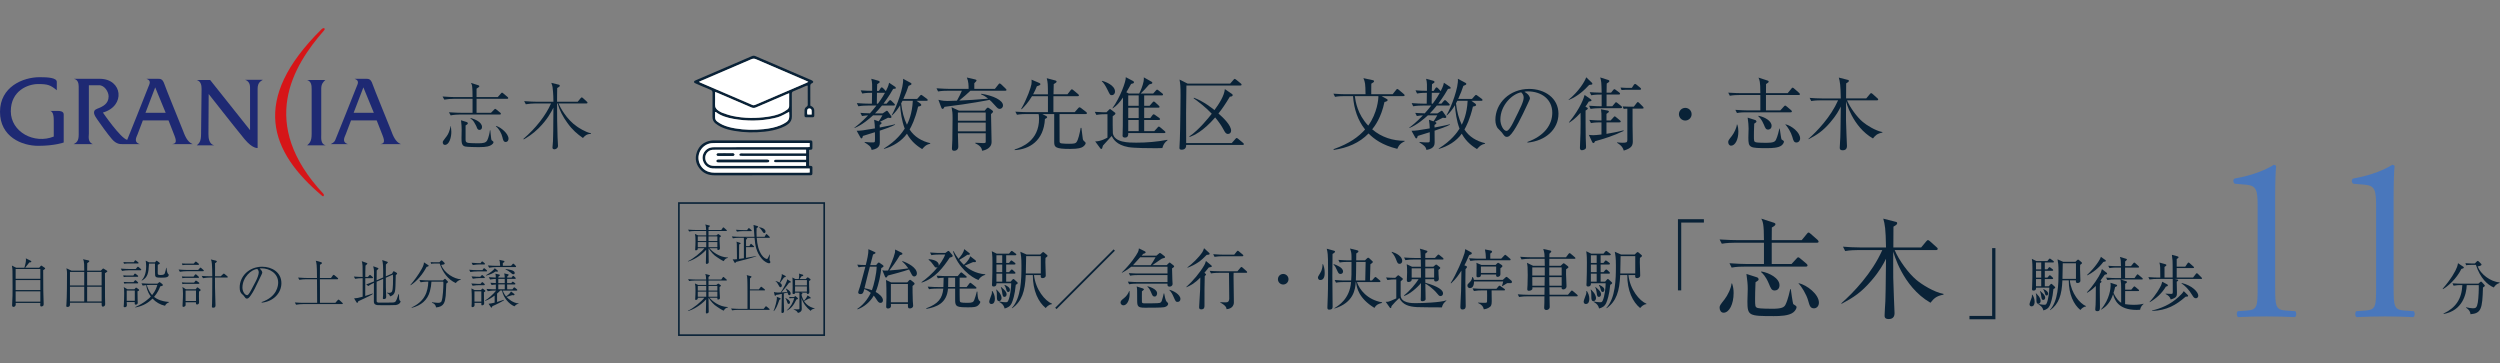 <?xml version="1.0" encoding="UTF-8"?>
<svg id="_レイヤー_2" data-name="レイヤー 2" xmlns="http://www.w3.org/2000/svg" viewBox="0 0 757 110">
  <rect x="0" y="0" width="757" height="110" fill="#808080" stroke="none"/>
  <defs>
    <style>
      .cls-1 {
        fill: #1e2973;
      }

      .cls-1, .cls-2, .cls-3, .cls-4, .cls-5, .cls-6 {
        stroke-width: 0px;
      }

      .cls-2 {
        fill: #d61518;
      }

      .cls-3 {
        fill: #092237;
      }

      .cls-4, .cls-7 {
        fill: none;
      }

      .cls-5 {
        fill: #fff;
      }

      .cls-7 {
        stroke: #092237;
        stroke-miterlimit: 10;
        stroke-width: .5px;
      }

      .cls-6 {
        fill: #4977bc;
      }
    </style>
  </defs>
  <g id="_ヘッダー" data-name="ヘッダー">
    <g>
      <g>
        <path class="cls-3" d="m509.074,67.392v20.532h-.995v-21.551h7.862v1.019h-6.868Z"/>
        <path class="cls-3" d="m550.172,73.501h-13.694v6.433h6.002l1.492-1.625c.265-.266.331-.398.53-.398.198,0,.298.1.63.365l1.857,1.558c.265.232.331.398.331.531,0,.298-.265.365-.497.365h-18.568c-.829,0-2.42,0-3.913.298l-.663-1.326c2.122.166,4.178.232,5.106.232h5.339v-6.433h-8.854c-.829,0-2.42.033-3.913.298l-.663-1.293c2.288.166,4.642.199,5.106.199h8.323c0-4.908-.332-5.571-.797-6.499l3.88,1.26c.133.033.397.199.397.398,0,.332-.231.531-1.094,1.028,0,.066-.033,3.481-.033,3.813h9.086l1.558-1.89c.232-.298.331-.398.497-.398.199,0,.365.133.631.365l2.121,1.857c.232.232.299.398.299.53,0,.298-.299.332-.497.332Zm-28.283,21.188c-.796,0-1.194-.795-1.194-1.492,0-.63.133-.829,1.525-2.586.928-1.194,1.989-3.382,2.089-4.775h.166c.332.962.464,1.857.464,2.918,0,3.349-1.326,5.935-3.05,5.935Zm21.121-.099c-1.359,1.061-4.078,1.127-5.901,1.127-7.527,0-7.992-.099-7.992-4.443,0-.597.1-3.216.1-3.747,0-1.592-.133-2.487-.398-4.576l3.216,1.028c.232.066.465.365.465.563,0,.332-.1.398-.929.928-.099,1.923-.132,4.377-.132,4.908,0,2.354,0,2.619.795,2.884.564.199,3.681.232,4.443.232,2.885,0,3.581-.464,3.979-1.26.73-1.459,1.293-4.078,1.426-4.675h.166c.066.497.597,4.244.729,4.476.066.133.663.431.796.563.133.133.232.232.232.398,0,.431-.465,1.194-.995,1.592Zm-5.604-6.632c-.962,0-1.161-.53-1.823-2.122-.929-2.221-1.891-3.083-2.321-3.448l.065-.199c2.454.431,5.505,2.056,5.505,4.178,0,1.26-.929,1.591-1.426,1.591Zm11.87,5.405c-1.094,0-1.326-.763-1.758-2.321-.529-1.923-2.021-4.311-2.918-5.206l.033-.099c2.521.563,6.135,3.382,6.135,5.902,0,1.061-.696,1.724-1.492,1.724Z"/>
        <path class="cls-3" d="m573.706,75.722c1.26,3.017,4.145,6.996,6.565,9.019,1.624,1.393,5.404,3.747,8.223,4.244v.232c-2.288.431-2.95,1.227-3.945,2.454-8.621-4.94-11.241-15.451-11.273-15.518,0,1.857-.033,4.311,0,7.924,0,1.725.397,10.61.397,10.776,0,1.724-1.393,1.757-1.758,1.757-1.26,0-1.26-.663-1.26-1.127,0-.63.199-3.581.232-4.277.066-2.056.1-3.15.199-12.865-.729,1.492-1.891,3.713-4.477,6.698-3.051,3.515-5.305,5.007-8.985,6.963l-.066-.166c3.614-3.183,9.284-9.085,12.401-16.114h-7.328c-.895,0-2.453.033-3.912.298l-.664-1.326c1.691.133,3.416.232,5.106.232h7.925c-.1-5.703-.332-6.93-.829-8.72l3.78.961c.166.033.431.1.431.398,0,.398-.364.63-1.128,1.061,0,.896-.033,5.305-.033,6.3h8.423l1.524-1.824c.133-.132.332-.397.531-.397s.464.232.63.365l1.989,1.79c.166.133.332.266.332.498,0,.332-.332.365-.531.365h-12.5Z"/>
        <path class="cls-3" d="m596.354,96.68v-1.019h6.867v-20.532h.995v21.551h-7.862Z"/>
      </g>
      <g>
        <path class="cls-6" d="m683.614,62.672c0-4.877-.216-6.456-3.443-6.743l-3.443-.287c-.573-.287-.646-1.291-.071-1.578,6.025-1.076,9.971-2.941,11.835-4.161.287,0,.574.144.718.359-.144,1.291-.287,4.877-.287,8.966v27.832c0,5.523.144,6.743,3.085,6.958l3.013.215c.43.431.358,1.578-.144,1.793-2.798-.144-6.025-.215-8.536-.215-2.582,0-5.811.072-8.607.215-.503-.215-.574-1.363-.144-1.793l2.94-.215c3.013-.215,3.085-1.435,3.085-6.958v-24.389Z"/>
        <path class="cls-6" d="m719.482,62.672c0-4.877-.216-6.456-3.443-6.743l-3.443-.287c-.573-.287-.646-1.291-.071-1.578,6.025-1.076,9.971-2.941,11.836-4.161.286,0,.573.144.717.359-.144,1.291-.287,4.877-.287,8.966v27.832c0,5.523.144,6.743,3.085,6.958l3.013.215c.43.431.358,1.578-.144,1.793-2.798-.144-6.025-.215-8.536-.215-2.582,0-5.811.072-8.607.215-.503-.215-.574-1.363-.144-1.793l2.94-.215c3.013-.215,3.085-1.435,3.085-6.958v-24.389Z"/>
      </g>
      <path class="cls-3" d="m745.308,81.432c-1.495,3.061-4.214,5.366-5.582,6.122l-.09-.126c2.521-2.863,3.943-5.384,4.357-6.59.162-.45.233-.81.288-1.152l1.548,1.044c.091.054.234.162.234.288,0,.216-.468.342-.756.414Zm6.535,5.636c-.18,6.482-.54,7.796-3.78,8.084-.072-1.134-.955-1.729-1.351-1.98l.018-.126c.757.162,1.53.306,2.089.306.864,0,1.206-.198,1.477-1.837.216-1.332.324-4.339.27-5.186h-3.637c-.108,2.827-1.314,7.707-6.986,8.751l-.036-.145c3.655-1.692,5.51-4.411,5.69-8.606h-.522c-.45,0-1.314.018-2.125.18l-.342-.72c1.116.09,2.215.108,2.755.108h5.096l.486-.432c.107-.108.216-.198.323-.198.091,0,.181.09.253.162l.72.792c.09.09.162.198.162.288,0,.162-.054.198-.559.558Zm3.277-.018c-1.927-.828-4.069-2.773-5.42-6.842h-1.44c-.9,0-1.26.072-1.512.108l-.234-.63c.811.072,1.603.09,1.963.09h.9l.576-.576c.161-.162.233-.198.323-.198.108,0,.181.09.307.198l.666.648c.108.09.144.162.144.27,0,.36-.828.504-1.152.559.865,2.322,3.854,4.627,6.608,4.825l.019.18c-1.009.306-1.423.882-1.747,1.368Z"/>
      <g>
        <path class="cls-3" d="m615.131,92.766c-.378,0-.595-.27-.595-.667,0-.342.612-1.765.685-2.07.072-.306.054-.559.036-.774l.162-.018c.306.504.666,1.188.666,2.143,0,.486-.144,1.387-.954,1.387Zm6.644-5.24c-.252,2.809-.81,4.321-1.098,4.97-.414.9-1.062,1.26-1.945,1.494-.233-1.116-1.098-1.603-1.477-1.782l.036-.126c1.009.198,1.692.198,1.747.198.36,0,.504-.036.702-.468.522-1.17.792-3.511.792-4.699h-4.015c.018.288-.019.882-.774.882-.36,0-.45-.18-.45-.486,0-.108.036-.54.036-.63.071-1.134.09-4.267.09-5.509,0-.63,0-1.927-.18-2.989l1.35.666h3.35l.432-.522c.126-.144.216-.234.307-.234.107,0,.197.09.359.198l.702.522c.126.09.198.216.198.288,0,.126-.162.18-.288.18h-2.484v2.088h.774l.342-.432c.145-.18.198-.252.288-.252s.198.09.36.198l.576.432c.09.072.198.162.198.288,0,.162-.162.198-.288.198h-2.251v2.071h.792l.433-.504c.126-.145.197-.216.288-.216.107,0,.18.054.324.18l.54.504c.107.09.162.216.162.288,0,.108-.108.18-.271.18h-2.269v2.179h1.206l.469-.522c.107-.126.197-.216.288-.216.09,0,.197.072.359.234l.702.648c.072.072.126.144.126.234,0,.216-.414.414-.54.468Zm-4.555,4.465c-.595,0-.595-.756-.595-1.134,0-1.116,0-1.495-.198-1.98l.108-.054c.126.144.774.792.864.954.432.667.504,1.134.504,1.387,0,.522-.396.828-.684.828Zm.864-12.514h-1.585v2.088h1.585v-2.088Zm0,2.521h-1.585v2.071h1.585v-2.071Zm0,2.503h-1.585v2.179h1.585v-2.179Zm.63,6.32c-.468,0-.522-.306-.666-1.333-.055-.396-.145-.864-.343-1.314l.072-.054c.954.828,1.495,1.314,1.495,2.017,0,.306-.181.684-.559.684Zm1.008-1.333c-.359,0-.432-.288-.63-1.008-.144-.468-.288-.666-.414-.828l.108-.108c.846.396,1.386.774,1.386,1.368,0,.288-.162.576-.45.576Zm11.92,3.313c-.864.054-1.494.811-1.711,1.062-2.016-1.639-3.511-4.735-3.511-8.985h-1.927c-.18,4.43-1.062,7.148-3.69,9.039l-.091-.072c2.521-2.737,2.611-7.76,2.611-11.505,0-2.232-.126-2.827-.307-3.817l1.711.756h3.709l.522-.504c.108-.108.198-.162.288-.162s.162.036.306.162l.721.612c.107.09.162.18.162.288,0,.126-.343.378-.559.522-.018.306-.036.648-.036,1.134,0,.576.108,3.097.108,3.655s-.559.72-.847.72c-.576,0-.54-.396-.521-.829h-1.837c.414,3.925,3.007,7.041,4.915,7.814l-.018.108Zm-3.043-13.09h-3.997c-.018.685-.09,3.997-.09,4.735h4.087v-4.735Z"/>
        <path class="cls-3" d="m631.906,88.517c1.729-1.71,3.709-4.79,4.214-5.978.144-.36.216-.576.342-1.062l1.458,1.134c.072.054.108.144.108.234,0,.252-.288.252-.702.324-.288.414-.648.918-1.297,1.765.217.18.307.234.307.36,0,.108-.072.216-.469.504-.054.774-.054,1.477-.054,2.035,0,.774.054,4.249.054,4.952,0,.936,0,1.44-.792,1.44-.324,0-.63-.108-.63-.504,0-.234.107-1.26.107-1.458.055-1.098.036-1.566.072-5.672-1.296,1.314-2.286,1.855-2.646,2.053l-.072-.126Zm.072-5.275c2.521-2.359,3.979-4.718,4.177-5.474l1.351.972c.036.036.145.126.145.216,0,.198-.072.216-.757.36-1.566,2.088-3.295,3.241-4.825,4.069l-.09-.144Zm14.351.954l.647-.9c.145-.216.217-.234.271-.234.107,0,.18.072.342.198l1.062.9c.108.09.18.162.18.271,0,.18-.144.198-.27.198h-6.41l1.675.54c.107.036.233.09.233.216,0,.234-.432.486-.558.54v1.783h1.854l.648-.774c.144-.162.18-.216.288-.216.09,0,.144.036.342.198l.9.756c.09.072.18.144.18.27,0,.162-.144.198-.27.198h-3.943c0,.252-.019,3.871-.019,3.961.414.054,1.387.198,2.684.198,1.656,0,2.484-.234,2.898-.324l.018.072c-.287.234-.882.72-1.044,1.746-.288.018-.594.054-1.026.054-5.798,0-6.752-3.259-7.166-4.735-.45,1.242-1.296,3.403-3.619,4.646l-.054-.072c2.665-3.007,2.935-6.5,2.935-7.256,0-.415-.036-.63-.072-.811l1.837.594c.108.036.198.09.198.252,0,.09-.036.144-.09.198-.072.054-.45.234-.522.27-.18.846-.324,1.278-.486,1.765.792,1.765,1.765,2.665,2.323,2.989,0-4.735,0-5.042-.036-5.78-.019-.216-.126-1.098-.145-1.278h-1.891c-.45,0-1.314.018-2.124.162l-.36-.72c1.242.108,2.521.126,2.772.126h1.747c0-1.062,0-2.197-.019-3.169h-1.386c-.324,0-1.243,0-2.107.162l-.359-.702c1.116.09,2.232.108,2.772.108h1.08c-.036-1.729-.054-1.873-.324-2.791l1.873.558c.144.036.252.09.252.216s-.45.522-.54.594v1.422h1.765l.702-.864c.107-.126.162-.216.288-.216s.18.054.324.18l.954.864c.09.09.18.162.18.288,0,.162-.162.18-.27.18h-3.962v3.169h2.846Z"/>
        <path class="cls-3" d="m666.507,84.465h-8.03l.631.144c.378.09.45.09.45.252,0,.145-.055.216-.45.433,0,.504.071,2.772.071,3.223,0,1.081,0,1.621-1.891,2.161-.197-.756-.737-1.26-1.53-1.656v-.108c.234,0,1.278.072,1.495.072.647,0,.647-.018.666-.667.018-.846,0-2.898-.019-3.853h-4.897c-.45,0-1.314.018-2.124.162l-.36-.72c1.225.108,2.503.126,2.772.126h.847c0-3.187,0-3.529-.271-4.537l1.765.486c.271.072.343.144.343.306,0,.144-.055.198-.559.54v3.205h2.467c0-4.051,0-4.501-.036-5.113-.018-.396-.072-.811-.198-1.765l1.657.45c.197.054.342.108.342.306,0,.126,0,.198-.54.504v2.323h2.593l.702-1.026c.071-.09.18-.234.288-.234.09,0,.216.108.324.198l1.152,1.026c.107.108.18.162.18.271,0,.18-.145.198-.271.198h-4.969v2.863h4.951l.847-1.08c.107-.144.216-.234.288-.234.09,0,.216.09.323.198l1.081,1.08c.126.126.18.198.18.271,0,.18-.144.198-.271.198Zm-10.227,2.179c-.072.036-.288.09-.45.144-1.206,2.017-2.881,3.547-4.88,4.717l-.071-.09c1.927-2.035,3.241-4.429,3.493-5.023.144-.324.233-.648.342-1.081l1.404.738c.162.09.307.162.307.378,0,.09-.055.18-.145.216Zm5.51,3.205c-2.881,2.521-5.726,4.159-10.119,4.303l-.018-.126c2.683-.666,5.419-1.71,7.994-4.087.594-.54,1.225-1.134,1.603-1.782l1.098,1.08c.145.144.217.234.217.342,0,.216-.072.216-.774.27Zm3.133.468c-.522,0-.774-.396-1.116-.955-1.135-1.854-2.053-2.701-3.259-3.565l.071-.108c3.224.774,5.024,2.755,5.024,3.853,0,.378-.289.774-.721.774Z"/>
      </g>
      <g>
        <rect class="cls-7" x="205.569" y="61.479" width="44" height="40"/>
        <g>
          <path class="cls-3" d="m219.125,79.075c-.572-.208-1.885-1.118-1.885-1.118-1.196-.715-1.963-1.716-2.704-2.782.013.598.026,3.198.052,3.731,0,.065.013.351.013.403,0,.221-.026.338-.169.442-.169.117-.364.169-.442.169-.221,0-.26-.234-.26-.364,0-.104.013-.559.026-.65,0-.52.052-2.795.065-3.263-1.755,1.924-4.069,3.172-5.473,3.536l-.052-.091c1.547-.65,4.004-2.691,4.992-3.926h-2.002c0,.299-.026.364-.065.416-.117.156-.299.234-.494.234-.221,0-.234-.143-.234-.221,0-.039.013-.182.026-.234.052-.624.078-1.807.078-2.392,0-1.222-.026-1.378-.169-2.132l.962.442h2.457c0-.195,0-.546-.013-1.326h-3.498c-.455,0-1.17.052-1.664.143l-.312-.559c.975.078,1.924.104,2.158.104h3.302c-.026-.715-.065-1.287-.273-1.677l1.222.312c.078.026.195.052.195.143,0,.078-.039.13-.156.221-.104.091-.195.156-.26.208,0,.052-.013.533-.013.793h3.875l.429-.624c.065-.091.117-.156.182-.156.091,0,.182.078.247.13l.702.624c.065.052.13.117.13.195,0,.117-.117.143-.195.143h-5.369v1.326h2.392l.429-.338c.065-.052.091-.065.143-.065.039,0,.091.026.13.052l.559.416c.078.065.117.091.117.169,0,.065-.039.117-.117.169q-.182.117-.312.221c0,.988,0,1.027.104,3.042.013.13.013.26.013.273,0,.221-.039.312-.221.403-.117.065-.247.091-.312.091-.26,0-.26-.182-.247-.546h-2.431c.949,1.027,2.964,2.73,5.629,2.808v.117c-.728.182-.884.39-1.287.988Zm-5.278-7.488h-2.561v1.404h2.561v-1.404Zm0,1.716h-2.561v1.547h2.561v-1.547Zm3.367-1.716h-2.678v1.404h2.678v-1.404Zm0,1.716h-2.678v1.547h2.678v-1.547Z"/>
          <path class="cls-3" d="m232.84,79.725c-.39,0-1.443-.533-2.119-1.326-1.768-2.028-2.08-4.291-2.249-6.396h-2.756l.364.078c.104.026.182.052.182.13,0,.143-.208.286-.364.325v1.989h1.014l.312-.546c.078-.13.117-.156.169-.156.065,0,.091.013.26.169l.559.507c.078.078.13.117.13.208,0,.117-.117.13-.208.13h-2.236v3.237c.091-.013.156-.026.403-.065.897-.169,1.794-.338,2.691-.494v.078c-.65.325-5.083,1.469-6.123,1.716-.13.273-.143.299-.286.299-.065,0-.13-.026-.169-.104l-.572-1.001c.182.039.26.052.442.052.208,0,.39-.013.871-.078-.039-2.197-.039-2.418-.052-4.472,0-.455-.039-.598-.117-.845l1.105.364c.13.039.182.052.182.13,0,.039-.065.247-.455.338-.013.234-.013.416-.013.546,0,.442-.013,3.731-.013,3.861.221-.026.598-.078,1.456-.208v-6.188h-1.664c-.455,0-1.17.052-1.664.156l-.312-.572c.975.091,1.924.104,2.158.104h4.68c-.078-.962-.143-1.794-.182-2.561-.026-.637-.078-.845-.117-1.014l1.248.351c.078.026.169.065.169.182,0,.169-.195.273-.455.403-.026.299-.039.715-.039,1.3,0,.65.026,1.118.039,1.339h2.418l.364-.65c.039-.065.104-.169.182-.169.104,0,.169.065.26.156l.65.624c.104.104.13.156.13.208,0,.143-.143.143-.195.143h-3.783c.182,2.301.572,3.796,1.469,5.161.598.91,1.378,1.248,1.599,1.248.156,0,.234-.13.325-.286.026-.065.39-.741.52-1.066l.091.013c-.091.676-.143,1.43-.143,1.534,0,.169.013.182.156.403.052.078.117.247.117.338,0,.013,0,.377-.429.377Zm-5.408-9.737h-2.6c-.468,0-1.183.052-1.677.143l-.312-.559c.975.078,1.924.104,2.171.104h1.196l.338-.442c.117-.156.13-.169.195-.169s.195.091.247.13l.507.455c.078.065.13.104.13.195,0,.117-.104.143-.195.143Zm4.004.585c-.208,0-.377-.169-.585-.52-.273-.442-.52-.806-1.014-1.17v-.078c1.339.156,1.963.78,1.963,1.3,0,.234-.13.468-.364.468Z"/>
          <path class="cls-3" d="m219.125,94.075c-.572-.208-1.885-1.118-1.885-1.118-1.196-.715-1.963-1.716-2.704-2.782.013.598.026,3.198.052,3.731,0,.065.013.351.013.403,0,.221-.026.338-.169.442-.169.117-.364.169-.442.169-.221,0-.26-.234-.26-.364,0-.104.013-.559.026-.65,0-.52.052-2.795.065-3.263-1.755,1.924-4.069,3.172-5.473,3.536l-.052-.091c1.547-.65,4.004-2.691,4.992-3.926h-2.002c0,.299-.026.364-.065.416-.117.156-.299.234-.494.234-.221,0-.234-.143-.234-.221,0-.039.013-.182.026-.234.052-.624.078-1.807.078-2.392,0-1.222-.026-1.378-.169-2.132l.962.442h2.457c0-.195,0-.546-.013-1.326h-3.498c-.455,0-1.17.052-1.664.143l-.312-.559c.975.078,1.924.104,2.158.104h3.302c-.026-.715-.065-1.287-.273-1.677l1.222.312c.078.026.195.052.195.143,0,.078-.039.13-.156.221-.104.091-.195.156-.26.208,0,.052-.013.533-.013.793h3.875l.429-.624c.065-.091.117-.156.182-.156.091,0,.182.078.247.13l.702.624c.065.052.13.117.13.195,0,.117-.117.143-.195.143h-5.369v1.326h2.392l.429-.338c.065-.052.091-.065.143-.065.039,0,.091.026.13.052l.559.416c.078.065.117.091.117.169,0,.065-.039.117-.117.169q-.182.117-.312.221c0,.988,0,1.027.104,3.042.013.13.013.26.013.273,0,.221-.039.312-.221.403-.117.065-.247.091-.312.091-.26,0-.26-.182-.247-.546h-2.431c.949,1.027,2.964,2.73,5.629,2.808v.117c-.728.182-.884.39-1.287.988Zm-5.278-7.488h-2.561v1.404h2.561v-1.404Zm0,1.716h-2.561v1.547h2.561v-1.547Zm3.367-1.716h-2.678v1.404h2.678v-1.404Zm0,1.716h-2.678v1.547h2.678v-1.547Z"/>
          <path class="cls-3" d="m232.853,93.828h-9.503c-.455,0-1.17.052-1.664.143l-.312-.559c.975.078,1.924.104,2.158.104h2.808v-4.953c0-.832,0-4.251-.117-4.849-.039-.208-.091-.312-.143-.416l1.274.325c.091.026.195.065.195.182,0,.143-.117.221-.429.455-.013.156-.026.299-.026.507-.013.455-.013,2.458-.013,2.86h2.704l.507-.65c.104-.13.143-.156.195-.156.065,0,.195.091.247.13l.793.65c.052.052.13.104.13.195,0,.117-.117.143-.195.143h-4.394c-.026,2.756-.026,3.354,0,5.577h4.173l.494-.624c.13-.156.169-.156.208-.156.065,0,.195.091.234.13l.741.624c.065.052.13.104.13.195,0,.117-.117.143-.195.143Z"/>
          <path class="cls-3" d="m235.998,90.773c-.637,1.872-.936,2.522-1.651,3.432l-.104-.039c.494-1.17,1.001-3.185,1.001-3.887,0-.117-.026-.299-.052-.416l1.04.403c.091.039.143.091.143.169,0,.169-.156.234-.377.338Zm2.925-5.161c-.689,1.04-2.223,2.834-2.314,2.938.182-.013,1.469-.104,1.794-.13-.208-.611-.377-.858-.481-1.001l.052-.065c.286.156,1.443.767,1.443,1.508,0,.273-.169.52-.39.52-.325,0-.403-.26-.572-.806l-1.105.26c-.026,1.287-.013,1.898-.013,2.249.013.468.078,2.938.078,3.068,0,.494-.299.624-.507.624-.286,0-.286-.208-.286-.299,0-.468.065-2.483.065-2.899s.039-2.223.052-2.6c-.793.182-1.3.273-1.703.312-.117.208-.169.273-.286.273-.052,0-.156-.039-.182-.156l-.221-1.001c.585.208,1.352.182,2.041.156.806-1.157,2.08-3.484,1.95-3.991l1.001.611c.104.065.117.13.117.195,0,.143-.13.182-.533.234Zm-1.521-1.599c-.624.884-.832,1.17-1.209,1.651.273.208.546.416.546.78,0,.26-.156.533-.403.533-.247,0-.364-.182-.663-.767-.247-.468-.377-.702-.858-1.053l.026-.052c.182.026.559.078,1.209.468.117-.299.689-1.677.689-2.275,0-.091-.026-.234-.039-.325l1.105.559c.078.039.13.091.13.182,0,.13-.091.182-.533.299Zm1.417,8.008c-.299,0-.351-.156-.52-.715-.026-.091-.208-.65-.494-1.04l.026-.052c.741.416,1.378.806,1.378,1.352,0,.221-.13.455-.39.455Zm2.353-1.352c-.949,1.963-1.781,2.847-2.899,3.367l-.013-.091c1.053-.845,1.924-2.405,2.249-3.679h-.715c-.208,0-.507.026-.715.065l-.13-.429c.234.026.728.052.923.052h.624l.143-.208c.039-.065.091-.104.143-.104.065,0,.117.052.156.078l.585.494c.065.052.091.104.091.169,0,.234-.26.273-.442.286Zm4.303,3.471c-1.365-1.105-2.249-2.223-2.782-3.926,0,.221.013.468.013.689.013.416.065,2.587.065,2.626,0,.546-.234.754-.377.858-.169.143-.416.312-.793.377-.156-.351-.273-.637-1.326-1.079l.026-.052c.247.013,1.092.039,1.209.039.403,0,.559,0,.559-.273v-4.16c0-.468,0-.521-.013-.624h-1.313c0,.143.013.416-.442.416-.312,0-.325-.143-.325-.26,0-.299.039-1.651.039-1.924,0-.338-.026-1.794-.026-2.093,0-.195-.013-.507-.052-.728l.897.468h1.027c.091-.364.13-.832.13-1.066,0-.195-.026-.429-.078-.585l1.144.325c.117.039.169.117.169.208,0,.221-.234.247-.52.273-.091.13-.52.728-.611.845h1.898l.364-.39c.052-.052.143-.117.221-.117.078,0,.143.039.195.078l.533.39c.078.052.13.13.13.221,0,.156-.169.247-.455.403,0,.13.026,1.651.026,1.69.013.273.065,1.534.065,1.703,0,.39-.234.533-.507.533-.234,0-.299-.117-.247-.39h-1.794l.221.052c.143.039.234.117.234.182,0,.13-.156.247-.299.325,0,.091.195.975.728,1.885.221-.182.923-.975,1.118-1.625l.819.559c.104.065.13.13.13.234,0,.169-.208.182-.507.156-.494.273-1.001.533-1.495.78.104.182.325.533.741.923.715.676,1.482,1.04,2.509,1.3v.052c-.91.13-1.105.455-1.248.702Zm-1.144-9.334h-3.588v1.612h3.588v-1.612Zm0,1.924h-3.588v1.573h3.588v-1.573Z"/>
        </g>
      </g>
      <g>
        <path class="cls-3" d="m266.855,81.173c-.16,1.74-.7,4.801-1.7,7.222,1.08.6,2.2,1.58,2.2,2.521,0,.5-.3.8-.72.8-.4,0-.68-.2-1.06-.8-.52-.82-.82-1.18-1-1.4-1.121,1.92-2.841,3.381-4.901,4.161l-.1-.14c2.461-1.621,3.701-4.041,4.101-4.861-.4-.34-1.24-.9-1.98-1.14-.24,1.021-.38,1.521-1.18,1.521-.3,0-.66-.14-.66-.54,0-.12.02-.18.12-.46.52-1.48.66-2.02,2.061-7.301-.7,0-1.38.04-2.061.18l-.4-.8c.9.08,1.48.1,2.581.12.38-1.5.86-3.441.8-4.801l1.86.84c.16.08.28.12.28.28,0,.16-.08.18-.74.5-.16.5-.72,2.74-.84,3.201h1.78l.44-.541c.16-.18.26-.24.38-.24.1,0,.16.04.34.18l.86.6c.12.08.22.22.22.32,0,.22-.24.34-.68.58Zm-3.461-.42c-.02.08-.34,1.26-.5,1.92-.56,2.16-.6,2.4-1.14,4.601.36.06,1.1.18,2.26.6.541-1.34,1.4-4.901,1.44-7.122h-2.061Zm13.423,2.96c-.42,0-.6-.32-.88-.84-.36-.68-.54-1-.68-1.28-1.48.541-5.201,1.541-6.401,1.841-.34.54-.36.6-.58.6-.12,0-.2-.02-.32-.32l-.78-1.88c.54.14.66.12,1.72.08.64-1.36,1.76-3.881,2.101-5.441.06-.32.04-.64.02-.92l2,.96c.14.06.24.2.24.34,0,.18-.12.26-.76.42-1.12,1.88-2.38,3.621-3.181,4.621,1.92-.12,3.821-.34,5.721-.64-.24-.32-1-1.42-1.86-2.061l.08-.14c1.66.581,4.381,1.98,4.381,3.761,0,.62-.46.9-.82.9Zm-.08,2.521c-.22.18-.24.2-.42.36,0,.68,0,2.9.08,4.521,0,.22.1,1.22.1,1.42,0,.62-.52.86-1,.86-.581,0-.581-.36-.581-1.04v-.32h-5.161c0,.08.04.48.04.56,0,.8-.8.82-.94.82-.44,0-.52-.32-.52-.54,0-.76.08-2.0.08-2.781,0-1.12,0-4.421-.14-5.321l1.54.74h4.901l.5-.56c.12-.14.22-.22.34-.22.12,0,.18.02.4.2l.72.58c.14.12.26.24.26.4,0,.14-.1.24-.2.32Zm-1.821-.24h-5.161v5.541h5.161v-5.541Z"/>
        <path class="cls-3" d="m287.596,77.992c-2,2.961-4.341,6.201-8.502,7.582l-.06-.14c1.22-.82,3.381-2.62,4.921-4.601-.08.06-.24.18-.46.18-.34,0-.46-.18-.94-.88-.38-.58-.84-1.081-1.38-1.5l.06-.16c2.22.18,3.021,1,3.021,1.761,0,.12-.04.2-.06.28.18-.26,1.561-2.081,2-3.44h-1.82c-.48,0-1.48.02-2.36.18l-.4-.8c1.601.14,2.761.14,3.081.14h1.561l.64-.48c.08-.06.2-.14.3-.14.08,0,.2.08.24.14l.88,1.04c.08.1.16.22.16.32,0,.26-.26.38-.88.52Zm8.662,14.403c-.62.62-1.54.66-3.021.66-3.481,0-4.021-.14-4.021-2.161v-3.501h-2.16c-.36,4.521-3.541,5.582-6.521,6.142l-.08-.18c3.661-1.36,4.881-2.98,5.181-5.961h-1.98c-.18,0-1.42,0-2.36.18l-.38-.78c1.38.12,2.881.12,3.061.12h1.68c.04-.96.08-1.9.08-2.82-1.041.04-1.5.12-1.76.18l-.38-.8c1.36.12,2.781.12,3.061.12h3.341l.74-.88c.1-.12.22-.24.32-.24.12,0,.26.12.36.2l1.1.9c.1.08.2.16.2.3,0,.18-.16.2-.3.2h-1.84v2.84h2.121l.8-1.04c.12-.16.22-.26.32-.26s.22.12.36.22l1.3,1.04c.12.1.2.2.2.32,0,.18-.2.2-.32.2h-4.781c0,.48,0,3.421.04,3.681.08.48.18.62,2.281.62,1.46,0,1.82-.16,2.1-.84.26-.62.58-1.72.78-2.561h.18c.04,1,.1,2.121.46,2.641.06.08.42.34.42.48,0,.18-.16.58-.58.98Zm-7.042-8.322h-2.08c0,1.58-.04,2.42-.04,2.84h2.12v-2.84Zm7.062.72c-2.18-.8-6.181-3.781-7.702-8.662l.18-.08c.4.82.98,1.661,1.48,2.341.74-.9,1.58-1.921,1.72-2.961l1.48,1.14c.16.12.24.18.24.3,0,.34-.5.3-.74.26-.44.3-1.621,1.121-2.461,1.561.68.84,1.081,1.2,1.38,1.5.16-.14,1.521-1.32,1.94-2.601l1.521,1.18c.12.1.22.2.22.34,0,.3-.38.3-.88.24-.96.44-1.9.84-2.521,1.08,1,.88,3.161,2.421,6.201,2.621v.16c-1.1.32-1.72.96-2.061,1.581Z"/>
        <path class="cls-3" d="m300.194,92.055c-.42,0-.66-.3-.66-.74,0-.38.68-1.96.76-2.3.08-.34.06-.62.04-.86l.18-.02c.34.56.74,1.32.74,2.381,0,.54-.16,1.54-1.061,1.54Zm7.382-5.821c-.28,3.121-.9,4.801-1.22,5.521-.46,1-1.18,1.4-2.161,1.66-.26-1.24-1.22-1.78-1.64-1.98l.04-.14c1.12.22,1.88.22,1.94.22.4,0,.56-.04.78-.52.581-1.3.88-3.901.88-5.221h-4.461c.02.32-.02.98-.86.98-.4,0-.5-.2-.5-.54,0-.12.04-.6.04-.7.08-1.26.1-4.741.1-6.121,0-.7,0-2.141-.2-3.321l1.5.74h3.721l.48-.58c.14-.16.24-.26.34-.26.12,0,.22.1.4.22l.78.58c.14.1.22.24.22.32,0,.14-.18.2-.32.2h-2.761v2.321h.86l.38-.48c.16-.2.22-.28.32-.28s.22.1.4.22l.64.48c.1.08.22.18.22.32,0,.18-.18.22-.32.22h-2.501v2.3h.88l.48-.56c.14-.16.22-.24.32-.24.12,0,.2.06.36.2l.6.56c.12.1.18.24.18.32,0,.12-.12.2-.3.2h-2.521v2.421h1.34l.521-.58c.12-.14.22-.24.32-.24s.22.08.4.26l.78.72c.08.08.14.16.14.26,0,.24-.46.46-.6.52Zm-5.061,4.961c-.66,0-.66-.84-.66-1.261,0-1.24,0-1.66-.22-2.2l.12-.06c.14.16.86.88.96,1.06.48.74.56,1.26.56,1.541,0,.58-.44.92-.76.92Zm.96-13.903h-1.76v2.321h1.76v-2.321Zm0,2.801h-1.76v2.3h1.76v-2.3Zm0,2.78h-1.76v2.421h1.76v-2.421Zm.7,7.022c-.52,0-.58-.34-.74-1.48-.06-.44-.16-.96-.38-1.46l.08-.06c1.06.92,1.66,1.46,1.66,2.241,0,.34-.2.76-.62.76Zm1.12-1.48c-.4,0-.48-.32-.7-1.12-.16-.521-.32-.74-.46-.92l.12-.12c.94.44,1.541.86,1.541,1.521,0,.32-.18.64-.5.64Zm13.243,3.681c-.96.06-1.661.9-1.9,1.18-2.241-1.82-3.901-5.261-3.901-9.982h-2.141c-.2,4.921-1.18,7.941-4.101,10.042l-.1-.08c2.8-3.041,2.9-8.622,2.9-12.783,0-2.48-.14-3.141-.34-4.241l1.9.84h4.121l.58-.561c.12-.12.22-.18.32-.18s.18.04.34.18l.8.68c.12.1.18.2.18.32,0,.14-.38.42-.62.58-.02.34-.04.72-.04,1.26,0,.64.12,3.441.12,4.061s-.62.8-.94.8c-.64,0-.6-.44-.58-.92h-2.041c.46,4.361,3.341,7.822,5.461,8.682l-.02.12Zm-3.381-14.543h-4.441c-.02.76-.1,4.441-.1,5.261h4.541v-5.261Z"/>
        <path class="cls-3" d="m319.914,93.596l-.4-.4,17.684-17.684.4.4-17.684,17.684Z"/>
        <path class="cls-3" d="m340.154,92.456c-.521,0-.86-.46-.86-.86,0-.5.44-.84,1.06-1.32.88-.7,1.34-1.541,1.541-2.141h.12c.02.24.04.5.04.86,0,1.86-.78,3.461-1.9,3.461Zm15.183-11.502c-.26.18-.34.24-.44.32.04,2.021.06,2.801.1,3.601,0,.18.06.92.06,1.081,0,.64-.56.84-.92.84-.62,0-.62-.4-.62-.64v-.26h-9.262c-.36,0-1.38,0-2.36.18l-.38-.8c1.26.1,2.521.14,3.061.14h8.942v-2.121h-8.962c-.36,0-1.4,0-2.361.18l-.4-.78c1.24.1,2.48.12,3.081.12h8.642v-2.041h-10.982c-.66.54-1.44,1.1-2.801,1.82l-.06-.08c2.681-2.561,4.461-5.281,4.901-6.181.2-.42.22-.64.28-1.121l1.76.86c.1.04.28.18.28.38,0,.2-.42.34-.74.42-.1.12-.3.36-.46.54h4.461l.72-.6c.12-.1.26-.22.34-.22.12,0,.32.14.42.22l.94.74c.1.08.2.16.2.3,0,.24-.16.26-.76.4-.24.06-.38.16-2.041,1.32-.34.24-.78.54-1.06.72h4.341l.58-.561c.1-.1.24-.24.32-.24.1,0,.22.12.3.18l.86.68c.12.1.22.2.22.32,0,.1-.08.18-.2.28Zm-10.082-3.061c-.28.3-1.881,2.081-2.181,2.401h5.361c.22-.3,1.16-1.741,1.48-2.401h-4.661Zm7.161,15.144c-.68.14-4.561.14-5.721.14-2.2,0-2.36-.42-2.36-2.32,0-3.281,0-3.421-.16-4.121l1.88.601c.12.04.32.16.32.28,0,.1-.08.18-.16.24-.06.06-.38.3-.44.36,0,.26-.04,2.941,0,3.261.04.36.44.38.92.38.9-.02,4.041.02,4.481-.14.24-.08.46-.24.6-.6.24-.62.5-1.781.6-2.261h.14c.12.66.38,2.161.76,2.5.32.3.44.42.44.66,0,.24-.22.82-1.3,1.021Zm-2.8-3.241c-.54,0-.64-.24-1.121-1.4-.12-.28-.46-1.08-1.06-1.601l.08-.12c2.621.74,2.861,1.78,2.861,2.08,0,.46-.18,1.041-.76,1.041Zm6.981,1.62c-.56,0-.62-.14-1.18-1.4-.4-.92-.68-1.52-1.38-2.22l.02-.04c1.08.18,3.38,1.38,3.38,2.781,0,.54-.38.88-.84.88Z"/>
        <path class="cls-3" d="m366.015,80.993c-.44.581-.8,1.021-1.32,1.621l.26.2c.14.1.24.22.24.32,0,.08-.06.16-.4.46-.08,1.94-.08,5.361-.08,8.942,0,.44,0,1.141-1,1.141-.62,0-.62-.42-.62-.7,0-.22.3-4.961.3-5.261.02-.52.04-3.101.06-3.681-1.68,1.76-3.021,2.46-4.261,2.96v-.1c2-1.78,4.181-4.361,5.461-6.601.18-.32.22-.42.5-1.261l1.62,1.32c.1.08.16.2.16.3,0,.16-.18.24-.92.34Zm-.62-3.821c-1.82,1.9-3.201,2.881-5.801,3.901l-.04-.12c1.4-1.021,3.401-2.921,4.521-4.601.26-.4.4-.84.5-1.2l1.56,1.42c.1.08.14.18.14.3,0,.2-.24.28-.88.3Zm11.943,5.441h-3.801c-.02.32-.02.66-.02,1.2.02,1.1.1,6.501.1,7.722,0,1.9-1.94,2.081-2.22,2.081-.04-.4-.1-1.061-1.94-2.021v-.08c.48.02,1.26.04,1.76.04q1,0,1-1.14c0-1.26-.06-7.422-.08-7.802h-3.101c-.14,0-1.42,0-2.341.18l-.4-.78c.5.04,1.7.12,3.081.12h5.321l.88-1.041c.12-.14.22-.26.32-.26.12,0,.28.14.38.22l1.16,1.041c.1.08.2.18.2.32,0,.2-.2.2-.3.2Zm-1.181-5.021h-6.041c-.52,0-1.48.02-2.36.18l-.4-.8c1.38.12,2.821.14,3.081.14h3.281l.74-.92c.12-.14.24-.28.34-.28.12,0,.26.14.36.22l1.12.94c.1.1.2.18.2.3,0,.2-.18.22-.32.22Z"/>
        <path class="cls-3" d="m388.555,86.154c-.88,0-1.6-.72-1.6-1.6,0-.9.72-1.601,1.6-1.601.86,0,1.601.68,1.601,1.601,0,.9-.74,1.6-1.601,1.6Z"/>
        <path class="cls-3" d="m400.614,79.993c.24.62.5,1.32.5,2.601,0,.54,0,2.201-1.32,2.201-.56,0-.72-.46-.72-.74,0-.26.08-.38.72-1.44.66-1.06.66-2.101.66-2.621h.16Zm3.241-4.101c.14.04.4.1.4.3,0,.28-.58.6-.76.7,0,1.04-.06,5.601-.06,6.542,0,1.48.08,8.021.08,9.342,0,.46,0,.98-1.08.98-.4,0-.5-.18-.5-.72,0-.26.1-2.801.12-3.341.04-1.041.08-2.601.08-6.742,0-4.421-.02-5.141-.1-5.941-.06-.78-.18-1.22-.3-1.701l2.121.58Zm.02,4.081c.62.22,2.8.98,2.8,2.221,0,.64-.5.76-.78.76-.521,0-.64-.26-.98-1-.54-1.2-.6-1.32-1.14-1.86l.1-.12Zm5.261,4.961c.1-1.2.1-1.64.1-5.621h-1.22c-.48,0-1.46,0-2.36.18l-.4-.8c1.68.14,2.88.14,3.081.14h.9v-1.18c0-1.081-.16-1.601-.46-2.401l2.041.5c.46.12.5.22.5.36,0,.2-.06.28-.64.64-.02.38-.02,1.581-.02,2.081h2.661l.64-.62c.08-.06.18-.18.32-.18.12,0,.24.1.34.18l.9.84c.1.08.18.18.18.28,0,.22-.52.52-.74.68-.04,1.12-.1,3.821-.14,4.921h.6l.72-.8c.1-.12.22-.26.34-.26s.24.1.36.2l.96.82c.12.1.2.18.2.3,0,.2-.18.22-.3.22h-6.821c.76,2.26,3.121,5.361,7.582,6.121l.06.18c-.94.24-1.72.44-2.341,1.52-4.761-2.9-5.381-6.121-5.561-7.821h-.1c-.14,2.34-.72,6.241-6.401,8.001l-.08-.1c1.241-.74,4.661-2.78,5.062-7.901h-2.201c-.48,0-1.48.02-2.36.18l-.4-.8c1.641.14,2.821.14,3.081.14h1.92Zm4.261,0c.02-.88.1-4.821.12-5.621h-2.861c-.02,3.201-.04,3.741-.1,5.621h2.841Z"/>
        <path class="cls-3" d="m436.597,93.076c-1.2,0-6.441-.02-7.501-.08-2.501-.14-4.361-.7-5.401-2.761-.5.42-1.94,1.94-2.34,2.44-.04.44-.1.6-.3.6-.12,0-.18-.08-.24-.16l-1.22-1.72c.48,0,.66-.02.84-.06.16-.04,1-.32,2.36-.98v-5.741h-.34c-.5,0-1.46.02-2.36.18l-.4-.78c1.041.08,1.48.1,2.781.12l.6-.581c.12-.1.22-.2.34-.2.12,0,.18.08.28.16l.88.68c.1.08.2.18.2.26,0,.18-.08.26-.66.74v4.201c0,2.401,3.481,2.401,4.421,2.401,2.161,0,7.742-.2,9.422-.86l.02.08c-.84.74-1.081,1.02-1.38,2.061Zm-12.803-13.183c-.54,0-.68-.34-.96-1.08-.3-.82-.76-1.76-1.44-2.42l.04-.16c1.42.44,3.161,1.38,3.161,2.781,0,.48-.32.88-.8.88Zm13.003-1.3h-5.221v2.181h2.42l.56-.48c.08-.08.22-.18.3-.18.1,0,.18.04.26.1l.86.68c.06.04.14.14.14.22,0,.16-.14.28-.561.62,0,.22.04,1.22.04,1.42s.08,1.2.08,1.3c0,.78-.9.78-.96.78-.48,0-.46-.4-.46-.7h-2.68l.02,1.08c1.92.56,5.361,1.661,5.361,3.241,0,.44-.32.8-.76.8-.4,0-.64-.3-.84-.56-1.541-1.94-3.341-2.981-3.761-3.221.02.74.08,4.041.08,4.701,0,.48-.641.64-.98.64-.5,0-.5-.34-.5-.48s.04-.78.04-.9c.04-.66.02-3.541.04-4.121-1.3,1.581-3.541,3.421-5.101,3.901l-.04-.16c1.82-1.42,3.5-3.48,4.421-4.921h-2.081c.02.76-.66.86-1.02.86-.4,0-.46-.32-.46-.581,0-.22.08-2,.08-2.36,0-1.52-.04-1.82-.12-2.44l1.621.76h2.681l-.04-2.181h-2.301c-.5,0-1.44.02-2.36.18l-.4-.8c1.28.1,2.521.14,3.081.14h1.98c-.08-1.94-.08-2.161-.28-2.821l2.0.6c.12.04.28.1.28.24,0,.2-.16.32-.64.66v1.32h2.92l.74-.8c.12-.12.22-.24.32-.24.12,0,.28.14.38.22l.96.78c.08.08.2.18.2.32,0,.18-.18.2-.3.2Zm-6.542,2.661h-2.801v2.801h2.821c0-.2-.02-2.181-.02-2.801Zm4,0h-2.68v2.801h2.68v-2.801Z"/>
        <path class="cls-3" d="m444.855,77.272c-.72,1.681-1.16,2.541-1.44,3.081l.46.16c.28.1.32.24.32.34,0,.12,0,.18-.44.66-.02.72-.04,1.64-.04,3.96,0,1.98.1,5.161.1,7.122,0,.4,0,1.121-1,1.121-.42,0-.62-.28-.62-.74,0-.78.2-4.161.22-4.861.02-.94.06-2.24.1-6.181-.62,1.02-1.701,2.621-3.121,3.861l-.14-.08c1.68-2.581,3.761-7.461,4.201-9.062.1-.38.1-.5.22-1.22l1.7.92c.18.1.28.14.28.34,0,.26-.08.28-.8.58Zm12.503,8.462h-.98c-.24.16-1.26.78-1.46.9l-.12-.04c.16-.46.34-1.2.36-1.36h-8.822c0,.6-.12,2-1.22,2-.6,0-.78-.46-.78-.74,0-.38.08-.46.82-1.18.38-.38.58-.9.64-1.42h.16c.14.22.28.42.34.86h8.742l.76-.68c.18-.16.22-.24.36-.24.14,0,.24.1.36.2l1.14.96c.08.08.16.2.16.36,0,.38-.28.38-.46.38Zm-.24-6.921h-9.562c-.5,0-1.46.02-2.34.18l-.4-.8c1.36.12,2.781.14,3.061.14h2.061c-.04-1.24-.1-1.861-.3-2.801l1.82.34c.12.02.34.12.34.36,0,.18-.14.28-.54.54v1.561h3.301l.9-.94c.12-.12.24-.24.32-.24s.18.08.36.22l1.08.92c.12.1.2.18.2.32,0,.18-.18.2-.3.2Zm-1.7,9.122h-3.761c0,.52.04,2.78.04,3.241,0,1.16-.22,1.46-.48,1.7-.74.64-1.6.74-1.94.78-.14-.96-.86-1.541-1.74-1.92v-.1c.44.04.88.06,1.76.06.78,0,.96,0,.98-.42.02-.54.04-2.8,0-3.34h-1.641c-.5,0-1.46.02-2.34.18l-.4-.8c1.24.1,2.48.14,3.061.14h4.161l.6-.72c.08-.1.24-.24.32-.24.1,0,.18.06.38.2l1.061.74c.12.08.24.18.24.3,0,.18-.18.2-.3.2Zm-.64-7.062c-.06.06-.34.28-.46.38-.04.32.06,1.72-.02,2-.16.58-.78.58-.82.58-.28,0-.46-.16-.46-.48,0-.08.02-.16.02-.22h-4.601c.02.42-.12.84-.88.84-.48,0-.48-.26-.48-.52,0-.46.04-2.481.04-2.901,0-.6-.02-.7-.08-.98l1.54.66h4.281l.44-.44c.1-.1.22-.22.32-.22.1,0,.24.1.34.16l.74.5c.1.06.24.18.24.34,0,.12-.08.22-.16.3Zm-1.741-.16h-4.621v1.94h4.621v-1.94Z"/>
        <path class="cls-3" d="m477.437,89.735h-8.242c.02.72.06,2.561.06,3.281,0,.4-.42.86-1,.86-.5,0-.68-.32-.68-.64,0-.26.06-1.36.06-1.58,0-.98,0-1.101.02-1.92h-5.341c-.5,0-1.46.02-2.34.18l-.4-.8c1.24.1,2.461.14,3.061.14h5.021l.04-2.261h-3.701c.04.4.06.52-.12.7-.22.24-.6.36-.9.36-.38,0-.52-.16-.52-.5,0-.22.08-1.14.08-1.34.04-1,.06-1.94.06-2.9,0-2.521-.06-2.801-.24-3.741l1.88.92h3.521c0-.32-.04-1.82-.04-2.12h-4.661c-.5,0-1.46.02-2.34.18l-.4-.8c1.36.12,2.801.14,3.061.14h4.321c-.04-1.22-.06-1.36-.4-2.5l2.041.44c.2.04.38.14.38.3,0,.14-.04.2-.18.32-.16.12-.26.22-.38.36-.02.16-.02.86-.02,1.08h5.042l.76-1c.14-.18.2-.24.32-.24s.24.08.38.2l1.2,1.02c.1.08.2.2.2.3,0,.16-.18.2-.3.2h-7.602l-.02,2.12h3.44l.52-.5c.22-.2.3-.28.4-.28s.24.1.4.22l.82.64c.1.08.22.2.22.32,0,.16-.12.26-.7.64-.02.38-.04.8-.02,1.44,0,.58.14,3.181.14,3.701,0,.66-.56.96-.94.96-.56,0-.54-.28-.54-.64h-3.701l.04,2.261h5.582l.86-1.041c.14-.16.22-.24.32-.24s.22.08.36.2l1.22,1.041c.1.08.2.22.2.32,0,.14-.12.2-.3.2Zm-9.682-8.762h-3.781v2.461h3.781v-2.461Zm-3.781,2.941l.02,2.601h3.701l.04-2.601h-3.761Zm8.902-2.941h-3.761v2.461h3.761v-2.461Zm0,2.941h-3.761l.04,2.601h3.721v-2.601Z"/>
        <path class="cls-3" d="m480.194,92.055c-.42,0-.66-.3-.66-.74,0-.38.68-1.96.76-2.3.08-.34.06-.62.04-.86l.18-.02c.34.56.74,1.32.74,2.381,0,.54-.16,1.54-1.061,1.54Zm7.382-5.821c-.28,3.121-.9,4.801-1.22,5.521-.46,1-1.18,1.4-2.161,1.66-.26-1.24-1.22-1.78-1.64-1.98l.04-.14c1.12.22,1.88.22,1.94.22.4,0,.56-.04.78-.52.581-1.3.88-3.901.88-5.221h-4.461c.02.32-.02.98-.86.98-.4,0-.5-.2-.5-.54,0-.12.04-.6.04-.7.08-1.26.1-4.741.1-6.121,0-.7,0-2.141-.2-3.321l1.5.74h3.721l.48-.58c.14-.16.24-.26.34-.26.12,0,.22.1.4.22l.78.58c.14.1.22.24.22.32,0,.14-.18.2-.32.2h-2.761v2.321h.86l.38-.48c.16-.2.22-.28.32-.28s.22.1.4.22l.64.48c.1.08.22.18.22.32,0,.18-.18.22-.32.22h-2.501v2.3h.88l.48-.56c.14-.16.22-.24.32-.24.12,0,.2.06.36.2l.6.56c.12.1.18.24.18.32,0,.12-.12.2-.3.2h-2.521v2.421h1.34l.521-.58c.12-.14.22-.24.32-.24s.22.08.4.26l.78.72c.08.08.14.16.14.26,0,.24-.46.46-.6.52Zm-5.061,4.961c-.66,0-.66-.84-.66-1.261,0-1.24,0-1.66-.22-2.2l.12-.06c.14.16.86.88.96,1.06.48.74.56,1.26.56,1.541,0,.58-.44.92-.76.92Zm.96-13.903h-1.76v2.321h1.76v-2.321Zm0,2.801h-1.76v2.3h1.76v-2.3Zm0,2.78h-1.76v2.421h1.76v-2.421Zm.7,7.022c-.52,0-.58-.34-.74-1.48-.06-.44-.16-.96-.38-1.46l.08-.06c1.06.92,1.66,1.46,1.66,2.241,0,.34-.2.76-.62.76Zm1.12-1.48c-.4,0-.48-.32-.7-1.12-.16-.521-.32-.74-.46-.92l.12-.12c.94.44,1.541.86,1.541,1.521,0,.32-.18.64-.5.64Zm13.243,3.681c-.96.06-1.661.9-1.9,1.18-2.241-1.82-3.901-5.261-3.901-9.982h-2.141c-.2,4.921-1.18,7.941-4.101,10.042l-.1-.08c2.8-3.041,2.9-8.622,2.9-12.783,0-2.48-.14-3.141-.34-4.241l1.9.84h4.121l.58-.561c.12-.12.22-.18.32-.18s.18.04.34.18l.8.68c.12.1.18.2.18.32,0,.14-.38.42-.62.58-.02.34-.04.72-.04,1.26,0,.64.12,3.441.12,4.061s-.62.8-.94.8c-.64,0-.6-.44-.58-.92h-2.041c.46,4.361,3.341,7.822,5.461,8.682l-.02.12Zm-3.381-14.543h-4.441c-.02.76-.1,4.441-.1,5.261h4.541v-5.261Z"/>
      </g>
      <g>
        <path class="cls-3" d="m270.445,26.925c-.432.768-1.248,2.208-2.928,4.464h.936l.672-.768c.144-.168.288-.312.408-.312.144,0,.312.144.432.264l.768.768c.144.144.24.216.24.36,0,.24-.216.264-.36.264h-3.552c-.744.936-1.44,1.68-2.112,2.376h2.304l.984-.648c.12-.096.24-.168.312-.168.096,0,.24.12.312.216l.96,1.368c.072.12.12.216.12.312,0,.264-.288.312-.408.312-.096,0-.528-.072-.624-.096-.384.216-2.112,1.08-2.472,1.248.408.144.504.216.504.384,0,.192-.168.312-.576.576,0,.264,0,.288.024.768,2.736-.504,3.912-.816,4.632-.984v.144c-1.08.6-3.168,1.296-4.632,1.8,0,.36.024,3.264.024,3.504-.024.648,0,1.92-2.496,2.328-.12-1.032-.937-1.536-2.112-2.28v-.144c1.488.144,1.656.144,2.424.144.528,0,.624-.096.672-.264.048-.192.048-.888.048-1.272,0-.24-.024-1.344-.024-1.56-.576.168-3.096.984-3.624,1.128-.144.552-.216.744-.456.744-.144,0-.24-.12-.36-.36l-1.08-1.944c1.416-.024,1.824-.096,5.521-.72-.024-.648-.072-1.68-.24-2.616l1.368.48c.096-.096.696-.936,1.152-1.824h-2.832c-1.056.984-3.289,2.904-5.593,3.84l-.072-.096c.696-.528,2.016-1.488,4.152-3.72-.12,0-1.008.024-1.848.192l-.48-.96c.552.048,1.512.12,2.88.144.72-.792.984-1.128,1.968-2.352h-2.64c-.6,0-1.752.024-2.833.216l-.456-.96c1.488.12,2.952.168,3.672.168h.888c.024-1.104.048-2.952.048-3.289-.408,0-1.849,0-2.977.216l-.456-.96c1.32.12,2.16.12,3.457.144.024-1.512.048-2.641-.264-3.648l2.184.6c.192.048.36.192.36.336,0,.24-.072.288-.744.696,0,.288-.048,1.632-.072,2.041h.576l.48-.744c.144-.24.264-.336.384-.336.144,0,.336.168.456.288l.672.72c.024.024.12.12.12.144.192-.36.816-1.536.984-2.544l1.824,1.224c.096.072.216.168.216.336,0,.24-.096.264-.816.312Zm-4.896,1.176c-.024,1.2-.048,1.824-.048,3.289h.336c1.224-1.656,1.824-2.712,2.136-3.289h-2.424Zm13.681,17.042c-1.008-.624-3.144-1.968-4.608-4.656-1.68,2.304-4.2,3.816-6.937,4.608l-.048-.12c3.912-2.424,5.592-4.896,6.312-6.024-.888-2.328-1.248-4.992-1.392-7.081-.672,1.104-1.464,2.208-2.448,3.072l-.12-.024c1.536-2.568,3.72-8.665,3.457-11.065l2.376,1.272c.12.072.168.144.168.264,0,.264-.096.288-.888.624-.384,1.152-.84,2.4-1.56,3.936h4.176l.84-.936c.144-.168.264-.288.384-.288.096,0,.264.12.432.24l1.272.936c.096.072.264.216.264.384,0,.216-.216.24-.384.24h-2.977l1.152.84c.12.096.264.24.264.408,0,.144,0,.336-.96.504-.912,3.888-2.016,5.952-2.568,6.937,1.392,2.184,3.696,3.552,6.24,4.128v.168c-1.128.288-1.512.576-2.448,1.632Zm-5.952-14.617c-.192.384-.288.552-.408.768.288,2.496.84,4.608,1.752,6.48.408-.816,1.584-3.24,1.776-7.249h-3.12Z"/>
        <path class="cls-3" d="m301.261,26.901l1.032-1.296c.144-.168.24-.336.408-.336.144,0,.336.168.456.264l1.344,1.296c.12.096.264.24.264.384,0,.216-.192.264-.36.264h-10.561c-.96.912-2.136,1.968-3.408,2.977,2.904-.144,5.473-.264,8.761-.576-1.032-.864-1.584-1.08-2.136-1.296l.096-.192c3.576.552,6.552,1.968,6.552,3.528,0,.648-.504,1.056-.984,1.056s-.72-.24-1.464-1.08c-.912-1.056-1.368-1.44-1.632-1.656-.504.096-5.809,1.176-13.633,2.112-.168.336-.312.624-.576.624-.216,0-.336-.216-.408-.432l-.864-2.328c1.32.336,2.064.36,2.784.36.144,0,.888,0,2.833-.096.672-1.176,1.08-2.064,1.488-3h-4.392c-.408,0-1.656,0-2.809.216l-.48-.96c1.632.12,3.336.168,3.672.168h6.049c0-.936,0-2.232-.528-3.433l2.496.576c.216.048.432.12.432.36,0,.144-.456.576-.672.792v1.704h6.24Zm-2.592,6c.192-.216.312-.312.456-.312.12,0,.24.072.336.144l.96.672c.12.096.288.288.288.408,0,.096-.12.24-.216.336-.192.168-.24.216-.408.384,0,1.32.168,7.393.168,8.449,0,2.185-2.544,2.616-2.88,2.665-.048-.432-.192-1.417-2.04-2.232v-.192c1.008.072,2.04.096,2.136.096.888,0,1.008,0,1.008-.432v-2.544h-8.425c.024.648.12,3.601.12,4.057,0,.792-.528,1.248-1.248,1.248-.672,0-.672-.432-.672-.768,0-.384.12-2.088.12-2.448.048-1.968.072-4.705.072-6.625,0-1.752-.072-2.088-.312-3.336l2.232,1.032h7.801l.504-.6Zm-.192,1.176h-8.425v2.472h8.425v-2.472Zm0,3.048h-8.425v2.64h8.425v-2.64Z"/>
        <path class="cls-3" d="m328.765,34.533h-7.944c0,.768,0,8.329.024,8.425.048.216.192.408.528.456.48.096,1.752.12,2.352.12,1.536,0,1.92-.12,2.208-.456.552-.648,1.032-2.808,1.296-4.368h.216c.168,1.464.384,3.192.432,3.36.12.456.216.528.6.864.096.072.264.216.264.432,0,.336-.48.864-.912,1.128s-1.224.6-3.792.6c-4.536,0-4.824-.528-4.824-2.136v-8.425h-3.6l1.128.576c.24.12.336.216.336.36,0,.168-.096.288-.672.576-.36,6.625-4.752,9.193-9.145,9.409l-.024-.192c2.112-.672,7.393-2.592,7.393-9.337,0-.744-.072-1.08-.144-1.392h-3.72c-.6,0-1.752.024-2.832.216l-.48-.936c1.632.12,3.336.144,3.696.144h6.168v-4.825h-4.825c-1.176,1.968-2.328,3.145-3.144,3.96l-.144-.096c1.8-3.072,2.976-6.601,3.12-7.513.072-.552.072-.984.024-1.368l2.353,1.008c.168.072.336.192.336.36,0,.312-.6.504-1.08.648-.288.744-.576,1.416-1.128,2.424h4.489c-.024-3.12-.024-3.456-.36-4.872l2.641.696c.168.048.336.168.336.336,0,.168-.12.336-.864.744-.024.48-.072,2.64-.072,3.096h4.224l.936-1.2c.192-.24.288-.312.408-.312s.24.096.456.264l1.44,1.2c.12.096.24.264.24.384,0,.192-.192.24-.36.24h-7.369v4.825h6.457l1.056-1.2c.168-.192.264-.264.384-.264s.24.048.456.216l1.56,1.2c.168.12.24.24.24.384s-.144.24-.36.24Z"/>
        <path class="cls-3" d="m351.95,44.83c-.72.048-1.272.048-1.848.048-1.992,0-6.673-.024-8.449-.336-3.648-.648-4.608-2.544-5.041-3.36-.408.456-2.544,2.784-2.64,2.904-.24.888-.264,1.008-.48,1.008-.144,0-.216-.024-.336-.192l-1.536-2.088c1.68.048,3.504-1.032,3.72-1.152v-7.081h-.552c-.432,0-1.656,0-2.808.216l-.48-.936c1.824.144,3.384.144,3.528.144l.792-.792c.192-.192.216-.192.312-.192.072,0,.12.048.216.12l1.224.936c.144.096.168.168.168.264s-.024.24-.144.336c-.288.24-.576.432-.672.528-.024.6,0,4.848.048,5.16.48,2.833,4.825,2.833,7.105,2.833,3.168,0,6.312-.264,9.409-.864l.048.12c-.912.72-1.272,1.296-1.584,2.376Zm-15.265-16.009c-.552,0-.624-.168-1.272-1.512-.768-1.56-1.176-2.112-1.8-2.736l.072-.096c.984.216,3.937,1.344,3.937,3.24,0,.744-.504,1.104-.936,1.104Zm15.841,11.473h-10.897c.024.48.048,1.368-1.008,1.368-.576,0-.72-.336-.72-.6,0-.072.024-.096.024-.192.072-.864.072-4.825.072-6.025,0-.768.048-4.488.048-5.328-.936,1.416-1.92,2.52-3.096,3.288l-.096-.072c2.256-3.072,4.152-8.137,4.032-9.361l2.232,1.176c.168.096.24.216.24.336,0,.312-.072.336-.864.528-.408.744-.768,1.416-1.44,2.52l.72.384h3.168c.48-.864,1.08-2.376,1.344-3.696.096-.528.072-1.008.048-1.2l2.353,1.32c.12.072.24.192.24.312,0,.288-.192.336-.96.528-1.128,1.272-1.656,1.896-2.568,2.736h3.792l.792-.888c.168-.192.264-.288.384-.288.12,0,.216.072.432.24l1.128.888c.192.144.24.24.24.36,0,.24-.24.264-.36.264h-5.353v3.144h1.632l.888-1.008c.168-.192.24-.288.384-.288.12,0,.264.072.432.24l1.08,1.008c.12.12.24.216.24.36,0,.24-.24.264-.36.264h-4.296v3.144h1.848l.624-.84c.168-.216.264-.312.384-.312.144,0,.264.096.48.24l1.224.864c.168.12.24.264.24.36,0,.24-.24.264-.384.264h-4.417v3.384h3.048l1.008-1.104c.192-.216.264-.288.384-.288s.216.072.456.264l1.296,1.104c.192.144.24.24.24.36,0,.24-.24.24-.36.24Zm-7.729-11.401h-3.168v3.144h3.168v-3.144Zm0,3.72h-3.168v3.144h3.168v-3.144Zm0,3.72h-3.168v3.384h3.168v-3.384Z"/>
        <path class="cls-3" d="m376.262,43.894h-17.089c.024.6-.168,1.44-1.392,1.44-.6,0-.648-.312-.648-.576,0-.096.096-2.016.12-2.4.144-3.096.216-13.225.216-13.441,0-2.88-.072-3.601-.312-4.825l2.448,1.224h12.889l1.008-1.152c.144-.144.24-.288.36-.288.12,0,.264.12.456.264l1.392,1.128c.12.096.24.216.24.36,0,.24-.216.264-.384.264h-16.321c0,1.344-.096,7.249-.096,8.449,0,2.76,0,7.729.024,8.977h13.801l1.104-1.249c.168-.192.264-.288.384-.288.096,0,.288.12.432.24l1.512,1.248c.096.096.24.216.24.36,0,.24-.216.264-.384.264Zm-3.864-14.617c-1.296,2.184-2.424,3.816-3.457,5.088,1.632,1.416,3.84,3.601,3.84,5.208,0,.624-.432.984-.936.984-.648,0-.888-.456-1.344-1.296-.576-1.104-1.44-2.376-2.544-3.696-3.792,4.344-6.457,5.424-7.753,5.929l-.072-.192c2.952-1.992,5.953-5.784,6.792-6.864-1.92-2.041-3.888-3.504-5.497-4.681l.096-.168c3.024,1.152,5.568,3.216,6.217,3.744,1.464-1.992,2.976-4.344,3.144-6.36l2.136,1.464c.096.072.24.192.24.36,0,.384-.408.432-.864.48Z"/>
        <path class="cls-3" d="m423.109,45.07c-4.56-1.104-7.081-3-8.712-4.656-2.76,2.856-6.361,4.368-10.561,4.992l-.024-.24c4.873-1.729,7.584-3.769,9.529-5.953-2.184-2.76-3.36-6.168-3.648-10.105h-2.64c-.432,0-1.656,0-2.808.216l-.48-.96c1.488.12,2.952.168,3.672.168h6.049c-.048-3.264-.12-3.624-.648-4.872l2.88.624c.168.024.336.12.336.288,0,.264-.072.312-.816.768-.024.456-.024.6-.024,1.8v1.392h6.48l1.032-1.296c.12-.144.24-.312.36-.312.144,0,.36.192.456.264l1.536,1.296c.12.096.24.216.24.36,0,.216-.216.264-.36.264h-6.601l1.584.888c.144.072.24.168.24.288,0,.384-.624.528-.96.6-1.008,4.752-2.856,7.2-3.72,8.28,2.88,2.448,6.265,3.457,9.817,3.48v.168c-.456.192-1.608.672-2.208,2.256Zm-12.865-15.961c.216,1.584.768,5.473,4.056,8.929,2.76-3.816,3.12-8.137,3.072-8.929h-7.128Z"/>
        <path class="cls-3" d="m438.445,26.925c-.432.768-1.248,2.208-2.928,4.464h.936l.672-.768c.144-.168.288-.312.408-.312.144,0,.312.144.432.264l.768.768c.144.144.24.216.24.36,0,.24-.216.264-.36.264h-3.552c-.744.936-1.44,1.68-2.112,2.376h2.304l.984-.648c.12-.096.24-.168.312-.168.096,0,.24.12.312.216l.96,1.368c.072.12.12.216.12.312,0,.264-.288.312-.408.312-.096,0-.528-.072-.624-.096-.384.216-2.112,1.08-2.472,1.248.408.144.504.216.504.384,0,.192-.168.312-.576.576,0,.264,0,.288.024.768,2.736-.504,3.912-.816,4.632-.984v.144c-1.08.6-3.168,1.296-4.632,1.8,0,.36.024,3.264.024,3.504-.024.648,0,1.92-2.496,2.328-.12-1.032-.937-1.536-2.112-2.28v-.144c1.488.144,1.656.144,2.424.144.528,0,.624-.096.672-.264.048-.192.048-.888.048-1.272,0-.24-.024-1.344-.024-1.56-.576.168-3.096.984-3.624,1.128-.144.552-.216.744-.456.744-.144,0-.24-.12-.36-.36l-1.08-1.944c1.416-.024,1.824-.096,5.521-.72-.024-.648-.072-1.68-.24-2.616l1.368.48c.096-.096.696-.936,1.152-1.824h-2.832c-1.056.984-3.289,2.904-5.593,3.84l-.072-.096c.696-.528,2.016-1.488,4.152-3.72-.12,0-1.008.024-1.848.192l-.48-.96c.552.048,1.512.12,2.88.144.72-.792.984-1.128,1.968-2.352h-2.64c-.6,0-1.752.024-2.833.216l-.456-.96c1.488.12,2.952.168,3.672.168h.888c.024-1.104.048-2.952.048-3.289-.408,0-1.849,0-2.977.216l-.456-.96c1.32.12,2.16.12,3.457.144.024-1.512.048-2.641-.264-3.648l2.184.6c.192.048.36.192.36.336,0,.24-.072.288-.744.696,0,.288-.048,1.632-.072,2.041h.576l.48-.744c.144-.24.264-.336.384-.336.144,0,.336.168.456.288l.672.72c.024.024.12.12.12.144.192-.36.816-1.536.984-2.544l1.824,1.224c.096.072.216.168.216.336,0,.24-.096.264-.816.312Zm-4.896,1.176c-.024,1.2-.048,1.824-.048,3.289h.336c1.224-1.656,1.824-2.712,2.136-3.289h-2.424Zm13.681,17.042c-1.008-.624-3.144-1.968-4.608-4.656-1.68,2.304-4.2,3.816-6.937,4.608l-.048-.12c3.912-2.424,5.592-4.896,6.312-6.024-.888-2.328-1.248-4.992-1.392-7.081-.672,1.104-1.464,2.208-2.448,3.072l-.12-.024c1.536-2.568,3.72-8.665,3.457-11.065l2.376,1.272c.12.072.168.144.168.264,0,.264-.096.288-.888.624-.384,1.152-.84,2.4-1.56,3.936h4.176l.84-.936c.144-.168.264-.288.384-.288.096,0,.264.12.432.24l1.272.936c.096.072.264.216.264.384,0,.216-.216.24-.384.24h-2.977l1.152.84c.12.096.264.24.264.408,0,.144,0,.336-.96.504-.912,3.888-2.016,5.952-2.568,6.937,1.392,2.184,3.696,3.552,6.24,4.128v.168c-1.128.288-1.512.576-2.448,1.632Zm-5.952-14.617c-.192.384-.288.552-.408.768.288,2.496.84,4.608,1.752,6.48.408-.816,1.584-3.24,1.776-7.249h-3.12Z"/>
        <path class="cls-3" d="m462.517,43.174l-.024-.192c5.137-1.824,7.537-5.208,7.537-8.856,0-4.057-3.264-6.457-7.44-6.457-.6,0-.72.024-.984.144,1.296.696,1.656,1.584,1.656,1.92,0,.264-.072.432-.816,1.992-1.536,3.288-3.792,8.113-5.424,9.457-.168.12-.456.264-.768.264-.552,0-.768-.312-1.488-1.32-.168-.24-1.128-1.128-1.296-1.344-.264-.384-.672-1.248-.672-2.448,0-5.161,4.369-9.409,10.225-9.409,4.656,0,8.881,2.712,8.881,7.537,0,4.656-3.889,8.232-9.385,8.713Zm-1.896-15.217c-2.64.432-6.312,3.84-6.312,8.256,0,1.632.936,3.433,1.872,3.433.648,0,1.584-1.705,1.992-2.521,2.4-4.824,3.192-6.384,3.192-7.632,0-.6-.288-1.104-.744-1.536Z"/>
        <path class="cls-3" d="m481.956,24.981c.12.12.216.216.216.384,0,.24-.168.288-.984.36-1.248,1.368-3.36,3.432-6.192,4.561l-.024-.096c3-2.4,4.969-5.592,5.329-6.792l1.656,1.584Zm-.384,4.993c.192.144.336.264.336.408,0,.216-.216.288-.84.384-.336.576-.624,1.008-1.008,1.536.624.288.72.36.72.552,0,.216-.24.36-.672.624,0,1.608,0,6.673.048,8.281,0,.36.096,2.232.096,2.641,0,.192,0,.408-.096.576-.144.216-.672.504-1.152.504-.6,0-.6-.528-.6-.768,0-.6.144-3.745.168-4.44.024-1.68.072-4.057.024-6.121-1.656,1.848-2.808,2.592-3.432,2.976l-.096-.072c3.6-4.393,4.584-7.633,4.752-8.305l1.752,1.224Zm-.312,6.336c1.656.144,2.544.144,3.672.168,0-2.112,0-2.328-.144-3.384l2.016.384c.216.048.36.12.36.288,0,.216-.072.264-.72.72v1.992h1.248l.864-.936c.192-.216.24-.312.384-.312.12,0,.216.096.432.264l1.128.936c.144.12.264.24.264.36,0,.216-.192.264-.384.264h-3.937v3.48c1.728-.288,3.457-.624,5.161-1.056l.048.168c-3.24,1.536-5.665,2.28-8.665,3.12-.144.336-.264.552-.504.552-.144,0-.312-.168-.36-.288l-1.008-2.185c.336.024.816.096,1.272.096.384,0,1.512-.072,2.544-.216v-3.672c-.912,0-2.016,0-3.192.216l-.48-.96Zm6.577-8.257l.624-.768c.144-.192.24-.288.384-.288.12,0,.24.096.432.24l1.032.768c.168.12.24.216.24.384,0,.192-.192.24-.384.24h-3.696v3.552h1.728l.792-.936c.072-.096.192-.288.36-.288.144,0,.288.12.456.264l1.104.888c.168.12.24.264.24.384,0,.216-.216.264-.384.264h-6.312c-.624,0-1.872.048-2.832.216l-.456-.96c1.704.144,3.384.168,3.816.168v-3.552c-.84,0-1.992,0-3.145.216l-.48-.936c1.344.096,1.584.096,3.625.144-.072-3.024-.072-3.36-.432-4.608l2.352.744c.288.096.408.144.408.36,0,.264-.168.336-.792.744-.024.456-.048,2.376-.048,2.76h1.368Zm6.504,4.825v5.232c0,.384.072,3.912.072,4.632,0,1.2-.216,2.112-2.736,2.856-.216-.672-.432-1.368-2.016-2.352v-.144c.504.072,1.176.12,1.584.12,1.224,0,1.512-.096,1.512-.792v-9.529c-.144,0-.624,0-1.104.072l-.312-.744c.576.048,1.224.072,1.824.072h1.56l.816-1.056c.168-.216.24-.336.408-.336.144,0,.36.216.648.504l.84.84c.144.144.24.216.24.432,0,.192-.192.192-.384.192h-2.953Zm-.216-6.265l.6-.912c.096-.144.24-.288.384-.288.168,0,.312.144.504.288l1.056.864c.144.12.24.192.24.384,0,.216-.216.24-.384.24h-4.225c-.24,0-.84.024-1.296.072l-.312-.744c.84.048,1.512.096,1.824.096h1.608Z"/>
        <path class="cls-3" d="m510.301,36.502c-1.056,0-1.92-.864-1.92-1.92,0-1.08.864-1.92,1.92-1.92,1.032,0,1.92.816,1.92,1.92,0,1.08-.888,1.92-1.92,1.92Z"/>
        <path class="cls-3" d="m544.645,28.773h-9.912v4.656h4.344l1.08-1.176c.192-.192.24-.288.384-.288.145,0,.217.072.456.264l1.345,1.128c.191.168.24.288.24.384,0,.216-.192.264-.36.264h-13.441c-.6,0-1.752,0-2.832.216l-.48-.96c1.536.12,3.024.168,3.696.168h3.864v-4.656h-6.408c-.6,0-1.752.024-2.832.216l-.48-.936c1.656.12,3.36.144,3.696.144h6.024c0-3.552-.24-4.032-.576-4.705l2.809.912c.096.024.288.144.288.288,0,.24-.168.384-.792.744,0,.048-.023,2.521-.023,2.76h6.576l1.128-1.368c.168-.216.24-.288.36-.288.144,0,.264.096.456.264l1.536,1.344c.168.168.216.288.216.384,0,.216-.216.24-.36.24Zm-20.474,15.337c-.576,0-.864-.576-.864-1.08,0-.456.096-.6,1.104-1.873.672-.864,1.44-2.448,1.512-3.456h.12c.24.696.336,1.344.336,2.112,0,2.424-.96,4.296-2.208,4.296Zm15.289-.072c-.983.768-2.952.816-4.272.816-5.448,0-5.784-.072-5.784-3.216,0-.432.072-2.329.072-2.712,0-1.152-.096-1.8-.288-3.312l2.328.744c.168.048.336.264.336.408,0,.24-.072.288-.672.672-.072,1.392-.096,3.168-.096,3.552,0,1.704,0,1.896.576,2.088.408.144,2.664.168,3.216.168,2.088,0,2.593-.336,2.88-.912.528-1.056.937-2.952,1.032-3.384h.12c.048.36.432,3.072.528,3.24.048.096.479.312.576.408.096.096.168.168.168.288,0,.312-.336.864-.721,1.152Zm-4.056-4.8c-.696,0-.84-.384-1.32-1.536-.672-1.608-1.368-2.232-1.68-2.496l.047-.144c1.777.312,3.984,1.488,3.984,3.024,0,.912-.672,1.152-1.031,1.152Zm8.593,3.912c-.792,0-.96-.552-1.272-1.68-.384-1.392-1.464-3.12-2.112-3.768l.024-.072c1.824.408,4.44,2.448,4.44,4.272,0,.768-.505,1.248-1.08,1.248Z"/>
        <path class="cls-3" d="m559.285,30.381c.912,2.185,3,5.064,4.752,6.529,1.177,1.008,3.912,2.712,5.953,3.072v.168c-1.656.312-2.137.888-2.856,1.776-6.24-3.576-8.137-11.185-8.161-11.233,0,1.344-.023,3.121,0,5.737,0,1.248.288,7.681.288,7.8,0,1.249-1.008,1.272-1.271,1.272-.912,0-.912-.48-.912-.816,0-.456.144-2.592.168-3.096.048-1.488.071-2.28.144-9.312-.528,1.08-1.368,2.688-3.24,4.848-2.208,2.544-3.84,3.625-6.505,5.041l-.048-.12c2.616-2.304,6.721-6.577,8.977-11.665h-5.304c-.648,0-1.776.024-2.833.216l-.479-.96c1.224.096,2.472.168,3.696.168h5.736c-.072-4.128-.24-5.017-.6-6.313l2.736.696c.119.024.312.072.312.288,0,.288-.264.456-.816.768,0,.648-.023,3.84-.023,4.561h6.097l1.104-1.32c.097-.096.24-.288.385-.288.144,0,.336.168.456.264l1.439,1.296c.12.096.24.192.24.36,0,.24-.24.264-.384.264h-9.049Z"/>
      </g>
      <g>
        <path class="cls-3" d="m13.077,81.805c0,3.682,0,4.722.032,6.21.016.625.112,3.394.112,3.954,0,.368,0,.464-.176.625-.112.112-.288.208-.496.208-.32,0-.368-.128-.368-.496,0-.096.032-.496.032-.576h-7.459c.016.48.032.576-.048.784-.064.144-.32.416-.592.416-.448,0-.448-.352-.448-.544,0-.048.128-2.849.128-2.897.032-.8.016-1.681.016-2.481,0-1.856,0-3.713-.032-4.946-.032-.752-.032-.833-.176-1.649l1.296.656h2.497c.176-.64.464-1.681.464-2.305,0-.208,0-.368-.048-.544l1.537.769c.08.032.144.08.144.208,0,.256-.448.256-.625.272-.512.625-1.008,1.249-1.249,1.601h4.258l.4-.48c.064-.08.144-.16.24-.16.096,0,.144.048.272.144l.752.512c.064.032.128.112.128.192,0,.16-.064.192-.592.528Zm-.865-.352h-7.475v2.977h7.475v-2.977Zm0,3.361h-7.475v3.025h7.475v-3.025Zm0,3.41h-7.475v3.121h7.475v-3.121Z"/>
        <path class="cls-3" d="m32.374,82.333c-.096.064-.512.32-.592.384.016,1.152.016,6.227.016,7.267,0,.336.048,1.857.048,2.161,0,.48-.432.704-.672.704-.4,0-.4-.256-.4-1.184h-9.588c0,.704,0,.8-.08.96-.176.304-.56.32-.704.32-.32,0-.336-.192-.336-.352,0-.128.032-.352.048-.496.16-2.033.176-7.123.176-9.396,0-.384-.016-.72-.176-1.473l1.537.736h3.857c-.016-.32-.016-1.697-.032-1.985-.048-.848-.144-1.121-.352-1.488l1.521.32c.208.048.4.08.4.256,0,.176-.16.304-.624.592-.016.272-.016.832-.032,2.305h4.13l.448-.448c.208-.208.224-.208.288-.208.048,0,.08,0,.256.112l.785.48c.112.064.208.128.208.256,0,.064-.064.128-.128.176Zm-6.867.016h-4.322v4.098h4.322v-4.098Zm0,4.482h-4.322v4.45h4.322v-4.45Zm5.266-4.482h-4.386v4.098h4.386v-4.098Zm0,4.482h-4.386v4.45h4.386v-4.45Z"/>
        <path class="cls-3" d="m42.531,81.837h-3.521c-.56,0-1.457.064-2.064.192l-.368-.688c1.2.096,2.353.112,2.657.112h1.873l.4-.496c.128-.16.192-.192.256-.192s.128.032.304.176l.544.48c.112.096.16.144.16.256,0,.144-.128.16-.24.16Zm-.928,1.985h-3.25c-.256,0-.624.016-.88.08l-.16-.528c.289.016.896.064,1.137.064h1.937l.208-.336c.096-.145.176-.272.288-.272.08,0,.272.16.288.16l.512.416c.08.048.16.128.16.24,0,.144-.128.176-.24.176Zm.112-4.034h-3.297c-.256,0-.624.032-.88.08l-.16-.512c.288.016.896.048,1.136.048h2.001l.224-.352c.016-.032.128-.24.24-.24.096,0,.24.128.304.176l.512.384c.08.064.16.144.16.256,0,.144-.128.16-.24.16Zm-.08,8.419c-.016.848.032,2.225.048,3.073.032.24.032.272.032.352,0,.624-.592.624-.64.624-.336,0-.304-.336-.272-.784h-2.433c0,.128.048.72.048.833,0,.24,0,.72-.656.72-.208,0-.32-.064-.32-.304,0-.064.032-.288.048-.368.064-.496.112-2.801.112-3.489,0-1.296-.032-1.489-.128-1.937l1.104.656h2.113l.288-.304c.176-.176.176-.208.224-.208.048,0,.096.032.224.128l.544.384c.08.064.16.144.16.256,0,.176-.192.256-.497.368Zm-.048-2.401h-3.089c-.256,0-.624.032-.88.08l-.16-.512c.289.016.896.048,1.137.048h1.841l.304-.384c.032-.032.144-.192.24-.192.112,0,.256.128.288.16l.417.384c.096.096.16.144.16.256,0,.144-.144.16-.256.16Zm-.768,2.161h-2.449v3.121h2.449v-3.121Zm9.155,4.626c-1.457-.32-2.785-1.073-3.777-2.177-1.008,1.008-2.689,2.257-5.218,2.689v-.128c2.689-1.217,4.226-2.657,4.69-3.186-1.152-1.537-1.344-2.945-1.393-3.458-.672.064-.832.096-1.072.144l-.368-.688c1.201.096,2.353.112,2.657.112h2.193l.384-.336c.032-.016.16-.144.24-.144.064,0,.128.048.24.128l.576.448c.048.048.176.16.176.288,0,.256-.08.288-.8.448-.256.72-.736,1.857-1.857,3.185.336.272,1.041.705,1.873.993,1.201.416,2.129.48,2.673.528v.08c-.48.224-.977.464-1.217,1.073Zm.8-8.788c-.32.192-.672.272-1.969.272-1.216,0-1.681-.032-1.825-.64-.048-.176-.048-1.713-.048-2.017,0-.256.016-1.377,0-1.601h-1.809c-.128,2.881-.4,4.194-2.177,5.154l-.064-.08c1.185-1.201,1.377-3.025,1.377-4.209,0-.785-.08-1.345-.144-1.761l1.008.512h1.841l.24-.32c.064-.08.144-.176.224-.176.064,0,.16.08.208.112l.608.464c.112.08.176.112.176.208,0,.16-.417.352-.641.464-.016.769-.016,1.761-.016,2.545,0,.48.208.544.944.544.944,0,1.12-.304,1.216-.576.192-.496.352-1.312.4-1.601h.096c.032.384.192,1.584.448,1.809.224.208.24.224.24.336,0,.192-.128.448-.336.56Zm-5.506,2.481c-.304,0-.544.016-.833.032.544,1.696,1.249,2.625,1.617,3.041,1.072-1.345,1.345-2.305,1.584-3.073h-2.369Z"/>
        <path class="cls-3" d="m61.459,82.125h-4.946c-.497,0-1.393.048-2.049.176l-.384-.688c.88.064,1.777.128,2.657.128h3.265l.448-.496c.16-.192.192-.208.272-.208.048,0,.112.032.288.192l.544.48c.096.08.16.128.16.24,0,.144-.145.176-.256.176Zm-1.44-1.921h-3.89c-.272,0-.64.032-.88.08l-.176-.512c.288.016.913.048,1.153.048h2.417l.384-.416c.128-.144.176-.208.256-.208.096,0,.24.128.304.176l.512.416c.08.064.16.16.16.24,0,.128-.112.176-.24.176Zm0,3.938h-3.89c-.272,0-.64.032-.88.096l-.176-.528c.288.016.913.048,1.153.048h2.385l.368-.497c.08-.096.176-.208.272-.208s.256.128.304.176l.56.512c.08.08.144.128.144.224,0,.144-.112.176-.24.176Zm.112,1.809h-4.001c-.272,0-.64.016-.88.08l-.176-.528c.288.016.913.064,1.153.064h2.545l.304-.4c.112-.144.176-.208.24-.208.08,0,.128.032.336.176l.576.4c.08.064.144.16.144.24,0,.112-.08.176-.24.176Zm.561,2.033c-.016,0-.384.272-.433.304,0,.256-.016,1.329-.016,1.552,0,.128.032,1.345.032,1.569s.016.4-.096.544c-.112.16-.352.256-.512.256-.353,0-.336-.272-.336-.688h-3.137c0,.145.016.721.016.849,0,.304-.417.56-.705.56-.24,0-.24-.224-.24-.368,0-.128.096-1.953.112-2.321.032-.384.032-.848.032-1.312,0-1.216-.096-1.665-.176-2.033l1.072.704h2.945l.272-.368c.128-.176.16-.208.24-.208.048,0,.096,0,.272.128l.561.448c.128.112.176.144.176.224s-.048.128-.08.16Zm-1.345,0h-3.153v3.153h3.153v-3.153Zm9.38-3.938h-3.634c0,2.769,0,2.897.112,6.723.016.288.048,1.44.048,1.665,0,.208,0,.736-.672.736-.384,0-.416-.144-.416-.336,0-.048.048-.945.048-1.121.048-1.312.048-2.689.064-7.667h-.768c-.496,0-1.393.064-2.049.192l-.384-.688c.88.064,1.777.112,2.657.112h.544c0-1.376-.064-3.153-.112-3.729-.064-.88-.16-1.073-.336-1.376l1.552.368c.08.016.272.112.272.24,0,.224-.464.48-.544.528.016.24.016.913.016,1.44,0,.464-.016,1.713-.016,2.529h1.729l.64-.608c.208-.208.256-.208.288-.208.096,0,.208.096.32.192l.721.592c.08.064.16.144.16.256,0,.144-.128.16-.24.16Z"/>
        <path class="cls-3" d="m79.22,91.473c4.786-1.648,5.01-5.09,5.01-5.922,0-2.801-2.657-4.306-5.01-4.306-.336,0-.432.032-.592.08.784.656.784,1.136.784,1.216,0,.192-.048.256-.384.96-1.953,4.098-2.128,4.498-3.041,5.858-.08.112-.592.864-.913.992-.096.048-.208.064-.304.064-.368,0-.48-.176-.929-.816-.112-.16-.208-.24-.432-.432-.624-.512-.832-1.073-.832-2.161,0-3.217,2.705-6.243,6.803-6.243,2.929,0,5.826,1.665,5.826,4.978,0,2.929-2.353,5.555-5.955,5.907l-.032-.176Zm-1.809-6.227c.48-.896.944-2.145.944-2.785,0-.544-.32-.88-.448-1.024-1.793.144-4.498,2.513-4.498,5.65,0,1.216.769,2.289,1.393,2.289.096,0,.208-.016.304-.112.352-.352.64-.88.928-1.408l1.377-2.609Z"/>
        <path class="cls-3" d="m103.558,92.081h-11.845c-.561,0-1.457.064-2.065.192l-.368-.688c1.2.096,2.353.112,2.657.112h4.098c0-2.385-.032-4.754-.048-7.139h-3.281c-.576,0-1.457.064-2.065.176l-.384-.688c1.201.096,2.369.128,2.673.128h3.057c-.016-4.082-.128-4.45-.368-5.234l1.601.448c.16.048.272.144.272.256,0,.144-.16.288-.608.544,0,1.137-.016,2.257-.016,3.394v.592h3.361l.544-.769c.032-.032.16-.192.24-.192.096,0,.24.112.304.16l.913.768c.08.064.16.128.16.24,0,.144-.128.176-.24.176h-5.282c.016,1.648.016,1.809.016,3.313v3.826h4.658l.688-.784c.16-.176.192-.192.256-.192.08,0,.256.128.304.16l.849.785c.112.096.16.144.16.256,0,.144-.128.16-.24.16Z"/>
        <path class="cls-3" d="m112.691,84.238h-2.081c0,1.792-.016,3.585-.016,5.378.432-.145,2.017-.641,2.257-.736l.064.128c-.704.48-1.665.928-2.433,1.28-1.185.528-1.585.736-1.985.929-.16.432-.192.48-.336.48-.096,0-.176-.08-.208-.144l-.736-1.201c1.024-.08,1.185-.128,2.593-.512v-5.602h-.224c-.576,0-1.457.064-2.065.192l-.368-.688c.977.08,1.825.112,2.657.112-.016-2.497-.016-2.593-.032-3.329-.032-.785-.144-1.137-.24-1.441l1.457.528c.208.08.24.08.24.176,0,.16-.384.48-.56.624-.064,1.617-.064,2.161-.064,3.441h.8l.368-.416c.096-.112.16-.192.24-.192s.224.112.288.16l.48.417c.08.08.16.16.16.256,0,.144-.144.16-.256.16Zm7.107,8.131c-.288.048-3.233.048-3.777.048-1.713,0-1.905,0-2.321-.192-.448-.208-.497-.592-.497-1.073,0-.88.016-4.722.016-5.506-.72.336-1.329.688-1.712.96l-.624-.497c.32-.096,1.057-.352,2.337-.88,0-.448.032-2.449.032-2.849,0-.624-.048-.976-.24-1.761l1.376.497c.096.032.208.08.208.192,0,.096-.064.144-.528.576-.016.48-.032,2.577-.032,2.993l1.985-.864c.016-3.841-.048-4.209-.288-5.266l1.457.48c.096.032.24.096.24.192s-.064.16-.16.256c-.128.144-.384.384-.432.417-.016.672-.032,1.152-.016,3.585l1.873-.816.32-.544c.128-.176.144-.192.192-.192.08,0,.16.048.208.08l.704.416c.032.032.128.08.128.192,0,.144-.048.176-.416.512-.064,2.929-.08,4.162-.24,4.882-.24,1.152-1.072,1.409-1.473,1.537-.224-.72-.752-.929-.944-1.008l.016-.128c.256.048.4.08.592.08.704,0,.88-.336.96-.544.272-.656.272-3.233.272-4.082,0-.224-.032-.608-.048-.912l-2.145.944c0,.464.016,2.513.016,2.945,0,.256.096,2.577.096,2.801,0,.208,0,.721-.704.721-.192,0-.304-.032-.304-.24,0-.16.048-.864.064-.993.016-.784.016-1.776.032-4.898l-1.985.865c0,.672-.016,5.762,0,5.922.048.336.352.384.48.4.096.016,2.129.016,2.417.016,2.193,0,2.321-.048,2.545-.144.304-.112.432-.352.656-.88.112-.288.16-.416.528-1.521h.145c0,.192.016,1.072.032,1.264.016.192.064.592.304.752.128.08.144.096.144.176,0,.224-.304.928-1.489,1.088Z"/>
        <path class="cls-3" d="m129.171,80.813c-1.185,2.273-2.993,4.386-4.834,5.57l-.064-.112c.928-1.041,2.449-3.073,3.425-4.85.592-1.089.656-1.505.672-1.985l1.216.8c.16.096.224.144.224.224,0,.208-.4.304-.64.352Zm6.322,4.786c-.016.016-.16.128-.352.272-.032.576-.128,3.137-.176,3.649-.209,1.873-.448,3.393-2.945,3.569-.048-.752-.561-1.201-1.217-1.424v-.145c.24.032.353.048,1.281.145.224.032.416.032.528.032.272,0,.912,0,1.104-.528.4-1.056.544-4.162.544-5.33,0-.256,0-.288-.032-.56h-3.585c-.048.992-.208,1.969-.464,2.913-.736,2.721-2.705,4.322-5.506,5.026l-.032-.128c4.082-1.889,4.93-4.818,5.058-7.811h-.272c-.56,0-1.457.08-2.065.192l-.368-.688c1.2.096,2.353.112,2.657.112h4.482l.368-.336c.112-.096.16-.144.24-.144s.128.048.208.128l.576.608c.048.048.128.144.128.224,0,.096-.048.145-.16.224Zm2.513.112c-2.353-1.057-3.97-3.265-4.866-5.906h-1.713c-.256,0-.625.032-.88.096l-.16-.528c.288.016.896.048,1.137.048h1.521l.368-.4c.16-.176.224-.176.288-.176.112,0,.224.096.272.16l.56.528c.064.064.128.128.128.24,0,.304-.448.368-1.073.432.944,2.577,4.05,4.29,5.938,4.354v.128c-.816.192-1.185.64-1.521,1.024Z"/>
        <path class="cls-3" d="m147.25,82.189h-2.753c-.496,0-1.409.048-2.065.176l-.368-.688c.88.08,1.761.128,2.657.128h1.36l.24-.352c.048-.08.144-.24.256-.24.08,0,.224.112.272.144l.48.417c.08.064.16.144.16.24,0,.144-.128.176-.24.176Zm-.688,4.162h-1.393c-.512,0-1.409.048-2.065.176l-.384-.688c1.36.112,2.433.128,2.769.128l.288-.336c.112-.128.176-.208.256-.208.096,0,.192.096.272.16l.352.336c.064.064.144.176.144.256,0,.144-.112.176-.24.176Zm-.032,2.145c0,.336,0,1.809.016,2.113,0,.192.064,1.072.064,1.249,0,.416-.32.592-.608.592s-.272-.08-.256-.736h-2.065c.032.208.032.784-.016.912-.096.256-.448.384-.624.384-.24,0-.256-.224-.256-.336,0-.128.048-.705.048-.816.032-.56.016-.944.016-1.345,0-.848-.016-2.369-.096-3.185l.976.512h1.905l.256-.304c.08-.08.128-.16.24-.16.08,0,.16.08.24.144l.448.368c.064.048.16.128.16.208,0,.16-.192.256-.448.4Zm.08-8.419h-1.376c-.512,0-1.409.064-2.065.192l-.384-.704c1.457.128,2.577.128,2.721.128l.256-.336c.096-.128.16-.192.24-.192.096,0,.192.08.272.144l.416.353c.096.08.16.144.16.256,0,.144-.128.16-.24.16Zm-.048,4.129h-1.345c-.496,0-1.393.064-2.049.192l-.384-.705c.816.08,1.921.128,2.641.128l.304-.336c.128-.128.16-.208.24-.208.096,0,.176.08.288.176l.384.336c.144.128.16.192.16.24,0,.16-.128.176-.24.176Zm-.816,4.018h-2.081v3.105h2.081v-3.105Zm11.269,3.761c-.625.064-1.088.592-1.249.769-1.713-.688-3.377-2.737-3.746-4.77h-.576c-.16.208-.368.448-.928.912v2.545c.944-.289,1.408-.433,2.033-.656l.096.112c-.608.416-2.577,1.425-3.553,1.809-.032.144-.128.448-.288.448-.064,0-.096-.016-.144-.096l-.72-1.072c.512-.048,1.296-.208,1.841-.352v-2.145c-.88.656-1.809,1.249-2.849,1.617l-.048-.128c.833-.416,2.529-1.937,3.361-2.993h-.48c-.496,0-1.393.064-2.065.192l-.384-.688c1.281.096,2.305.112,2.833.112.016-.208,0-1.216,0-1.44-.752.048-.945.08-1.281.144l-.384-.688c.8.064,1.569.096,1.665.096,0-.176,0-1.072-.016-1.265-.112,0-1.024.048-1.729.176l-.384-.688c.704.064,1.424.096,2.113.112,0-.544-.016-.608-.112-1.185l1.153.272c.096.016.192.064.192.16,0,.08-.032.144-.112.224-.048.048-.304.24-.368.288v.256h1.953c-.016-.656-.064-.912-.16-1.28l1.137.256c.08.016.208.048.208.192,0,.08-.016.16-.432.528-.016.048-.016.256-.016.304h1.344l.224-.32c.064-.096.144-.208.256-.208.096,0,.192.08.256.144l.368.352c.08.064.16.144.16.24,0,.16-.176.176-.24.176h-2.385c-.016.368-.016.576,0,1.296h1.249l.208-.256c.144-.192.208-.192.256-.192.096,0,.24.112.32.176l.32.24c.08.048.16.144.16.24,0,.16-.16.176-.24.176h-2.273c.016.208.032,1.249.032,1.473h1.601l.288-.4c.048-.064.144-.192.24-.192.096,0,.224.112.289.16l.48.4c.064.064.16.144.16.24,0,.176-.16.176-.24.176h-4.162c.256.736.592,1.28,1.008,1.777.304-.208,1.217-.88,1.489-1.505l.944.72c.048.048.128.112.128.208,0,.224-.32.224-.416.224s-.144-.016-.272-.048c-.625.176-.801.24-1.745.544.528.592,1.969,1.856,3.682,1.984l-.048.096Zm-6.483-9.716c-.08,0-.4-.048-.464-.064-.752.496-1.793,1.041-2.881,1.232l-.048-.096c1.216-.656,2.337-1.553,2.689-2.113l.848.672c.064.048.096.112.096.192,0,.16-.16.176-.24.176Zm5.506-1.393h-5.858c-.512,0-1.409.064-2.065.192l-.368-.688c.88.064,1.761.112,2.657.112h1.041c-.032-1.12-.128-1.488-.272-1.809l1.328.288c.112.016.24.048.24.224,0,.192-.112.256-.48.432v.864h2.497l.4-.464c.16-.176.176-.192.256-.192.112,0,.208.096.288.176l.432.448c.064.08.144.144.144.256,0,.144-.144.16-.24.16Zm-3.201,3.569h-1.953v1.281c.112.016.192.016.272.016h1.681c.016-.528,0-1.04,0-1.296Zm-1.953,1.681v1.473h1.953c0-.208.016-1.249.016-1.473h-1.969Zm4.578-3.073c-.304,0-.48-.16-.848-.512-.272-.24-1.024-.752-1.521-.928l.032-.144c.896.112,2.737.352,2.737,1.168,0,.192-.128.416-.4.416Z"/>
      </g>
      <g>
        <g>
          <path class="cls-1" d="m15.047,33.585h2.441c.789,0,1.801.132,1.801,1.076v8.488s-2.745,1.008-7.705,1.008c-4.957,0-11.584-2.729-11.584-10.289,0-7.555,6.913-10.496,12.02-10.496,2.305,0,5.179.136,5.179,1.429v2.524c-1.94-1.583-2.727-1.876-5.675-1.876-2.96,0-8.253,1.937-8.253,8.248,0,6.279,7.097,10.029,13.006,7.655v-4.818c0-1.011-.08-2.948-1.23-2.948Z"/>
          <path class="cls-1" d="m52.112,43.642h6.254c-1.723-.647-2.441-2.727-3.02-4.242-.582-1.505-5.111-12.517-5.604-14.028-.514-1.508-1.222-1.508-1.812-1.508h-3.581c1.72.579.772,1.801.486,2.662-.282.857-6.322,15.832-6.322,15.832-2.091-.575-7.355-8.277-7.355-8.277,6.98-2.008,5.915-10.218-.926-10.218h-7.844c1.587.358,1.444,2.019,1.444,3.313v13.595c0,1.866-.578,2.377-1.512,2.87h5.75c-1.58-.715-1.159-2.373-1.159-3.163v-14.668h3.103c1.663,0,2.877,2.016,2.877,3.384,0,2.216-1.733,3.085-3.448,3.728-1.733.646-.793,2.087,0,3.234.789,1.155,3.088,4.399,4.467,5.983,1.362,1.583,2.587,1.501,3.231,1.501h5.179c-2.005-.64-.929-2.215-.647-3.009.294-.797,1.584-4.179,1.584-4.179h7.77s.94,2.441,1.801,4.61c.872,2.148.207,2.438-.715,2.577Zm-8.063-9.489l2.948-7.698,3.171,7.698h-6.119Z"/>
          <path class="cls-1" d="m115.131,43.642h6.272c-1.738-.647-2.451-2.727-3.023-4.242-.572-1.505-5.112-12.517-5.612-14.028-.509-1.508-1.216-1.508-1.806-1.508h-3.59c1.736.579.789,1.801.496,2.662-.286.857-6.333,15.832-6.333,15.832-.401.94-.991.954-1.362,1.283h5.182c-2.016-.64-.937-2.215-.65-3.009.285-.797,1.59-4.179,1.59-4.179h7.767s.947,2.441,1.807,4.61c.858,2.148.208,2.438-.739,2.577Zm-8.048-9.489l2.948-7.698,3.163,7.698h-6.111Z"/>
          <path class="cls-1" d="m92.999,44.01c.718-.65,1.368-1.158,1.368-3.453v-13.598c0-1.075-.083-2.309-1.368-2.737h5.529c-.572.51-1.255,1.15-1.255,2.598v13.738c0,1.227-.25,3.028,1.336,3.453h-5.61Z"/>
          <path class="cls-1" d="m63.188,28.463s-.071,10.861-.071,12.093c0,1.227.146,3.028,1.729,3.453h-5.257c.733-.65,1.294-1.158,1.294-3.453,0-2.297.154-12.529.154-13.598,0-1.075-.154-2.309-1.448-2.737h4.043l12.08,15.178v-12.366c0-.797.146-2.302-1.509-2.877h5.393c-.64.493-1.592.715-1.592,2.802v17.852s-1.501.275-3.942-2.669c-2.454-2.945-10.875-13.677-10.875-13.677Z"/>
          <path class="cls-2" d="m97.572,59.328c-15.822-13.338-21.879-29.035-.235-50.453.679-.679,1.321-.275.789.332-9.485,10.847-20.067,28.194-.217,49.46.308.321.193,1.029-.336.661Z"/>
        </g>
        <g>
          <path class="cls-3" d="m153.563,29.923h-9.263v4.225h4.378l.902-.924c.264-.264.308-.264.374-.264.088,0,.11.022.396.242l1.1.902c.11.088.22.176.22.352,0,.198-.176.22-.33.22h-12.058c-.771,0-1.98.088-2.816.264l-.528-.946c1.65.132,3.256.154,3.653.154h3.498v-4.225h-5.743c-.77,0-1.98.088-2.816.242l-.528-.946c1.65.132,3.256.176,3.652.176h5.435c0-.924-.022-2.597-.154-3.455-.066-.374-.176-.55-.352-.836l2.244.704c.198.066.308.154.308.308,0,.176-.022.198-.836.726.022.396,0,2.179,0,2.553h6.425l.946-1.078c.22-.242.242-.264.352-.264.11,0,.22.088.396.242l1.254,1.056c.11.088.22.176.22.33,0,.198-.198.242-.33.242Zm-18.856,13.95c-.418,0-.638-.352-.638-.748,0-.308.044-.418.792-1.364.55-.682.99-1.254,1.386-2.707.11-.352.11-.528.11-.814l.11-.022c.066.352.198.902.198,1.694,0,1.628-.594,3.96-1.958,3.96Zm14.104,0c-.55.352-1.232.682-3.829.682-.792,0-3.542-.044-4.159-.198-1.078-.264-1.078-1.364-1.078-2.64,0-.396.044-2.112.044-2.464,0-.968-.044-1.474-.198-2.838l1.694.528c.022,0,.374.132.374.374,0,.132-.066.22-.154.308-.066.088-.462.286-.528.352,0,.682-.022,3.719,0,4.334,0,.594.176.814.749.946.374.088,2.486.132,2.97.132,1.65,0,2.442-.132,2.86-.946.374-.748.726-2.267.792-2.993l.11-.022c.066.462.242,2.685.352,2.926.022.088.066.132.374.353.066.044.242.176.242.374,0,.286-.374.638-.616.792Zm-3.631-4.533c-.528,0-.682-.396-.924-1.078-.044-.088-.352-.704-.726-1.32-.462-.726-.88-.924-1.078-1.012l.066-.176c1.408.33,3.433,1.298,3.433,2.684,0,.792-.55.902-.771.902Zm7.965,3.652c-.66,0-.814-.572-1.012-1.452-.264-1.144-1.034-2.574-1.98-3.278l.066-.132c1.474.396,3.762,2.354,3.762,3.873,0,.528-.308.99-.836.99Z"/>
          <path class="cls-3" d="m176.51,41.783c-1.738-1.232-3.168-2.398-4.775-4.665-1.276-1.76-2.31-3.697-2.882-5.787h-.176c0,3.411.044,6.799.154,10.209.022.418.132,2.289.132,2.619,0,.77-.77,1.056-1.056,1.056-.616,0-.616-.396-.616-.55,0-.308.154-1.672.154-1.936.088-1.937.066-2.75.132-10.122-.704,1.364-1.826,3.586-4.488,6.227-1.761,1.761-3.455,2.772-4.511,3.389l-.088-.176c3.697-3.168,6.799-7.107,8.361-10.716h-4.796c-.771,0-2.002.088-2.839.242l-.506-.946c1.65.132,3.234.176,3.652.176h5.215c0-2.354-.22-4.093-.264-4.423-.044-.33-.11-.528-.375-1.298l2.311.572c.198.044.242.154.242.264,0,.286-.11.352-.77.748-.044.66-.022,3.542-.044,4.137h6.249l.88-1.056c.066-.088.242-.264.352-.264.132,0,.286.154.418.264l1.1,1.012c.132.11.22.22.22.33,0,.198-.198.242-.33.242h-8.449c.484,1.122,2.376,4.797,5.611,6.997.242.176,2.508,1.716,4.225,2.024v.176c-1.364.066-1.805.55-2.442,1.254Z"/>
        </g>
      </g>
      <g>
        <path class="cls-3" d="m244.973,45.39v4.767c1.252.14,1.004.212,1.029,1.199.009.378.013.756-.004,1.133-.019.428-.144.549-.558.585-.132.011-.267.004-.4.004-9.58 0-19.159-.003-28.739.003-1.586.001-2.985-.457-4.089-1.625-1.455-1.54-1.902-3.36-1.212-5.36.696-2.018,2.167-3.201,4.295-3.522.35-.053.708-.068,1.062-.068,9.535-.003,19.07-.003,28.605-.003.067,0,.133-0.0.2 0.0.766.008.833.074.839.841.003.445.008.889-.001,1.334-.011.565-.074.622-.661.67-.109.009-.217.024-.367.041Zm-.89,1.03v-1.072h-.825c-8.912 0-17.824-0-26.736.001-.244 0-.49-.005-.733.013-1.126.084-2.059.958-2.208,2.06-.16,1.184.459,2.267,1.56,2.64.349.118.74.154,1.111.154,9.045.008,18.091.006,27.136.006.216,0,.432 0.0.685 0v-1.091c-.294,0-.534,0-.774-0-2.689,0-5.378 0-8.067-.001-.2-0-.41.024-.595-.032-.122-.037-.294-.203-.287-.299.011-.144.131-.342.258-.399.17-.076.39-.05.589-.05,2.711-.002,5.423-.002,8.134-.002h.754v-1.132h-.819c-6.134-0-12.268 0-18.402-.001-.222-0-.446.008-.664-.024-.222-.032-.389-.194-.336-.413.033-.134.206-.288.346-.328.207-.059.44-.029.662-.029,6.089-.001,12.179-.001,18.268-.001.286,0,.572-0.0.943-0Zm1.091,4.607h-.937c-9.136-0-18.273 0-27.409-.001-.356-0-.712.006-1.066-.018-1.57-.108-2.808-1.302-3.011-2.893-.182-1.427.748-2.903,2.179-3.367.434-.141.916-.179,1.376-.181,2.912-.016,5.824-.008,8.736-.008,6.424-0,12.849 0,19.273-.002.279-0.0.558-.026.855-.041v-1.213c-.32,0-.602-0-.885-0-9.203 0-18.406-0-27.609.002-.377 0-.757.006-1.132.039-2.939.264-4.824,3.337-3.732,6.075.719,1.804,2.338,2.857,4.476,2.859,9.403.007,18.806.004,28.209.002.215-0.0.43-.027.677-.043v-1.211Z"/>
        <path class="cls-3" d="m245.367,31.973c.188.104.348.18.496.275.417.269.677.647.695,1.15.019.533.008,1.067.008,1.6-0.0.317-.144.51-.477.512-.667.005-1.334.002-2.0.002-.334 0-.49-.189-.493-.5-.006-.555-.009-1.111.017-1.666.023-.477.273-.845.676-1.088.219-.132.298-.294.297-.542-.007-1.845-.004-3.69-.008-5.535-0-.083-.032-.165-.059-.299-.191.058-.36.093-.516.159-1.247.53-2.486,1.081-3.741,1.591-.4.162-.507.4-.504.806.016,2.289-.016,4.579.02,6.868.015.934-.353,1.627-1.041,2.196-.658.545-1.415.914-2.207,1.22-1.608.62-3.284.961-4.988,1.147-3.064.334-6.123.3-9.167-.237-1.404-.248-2.79-.577-4.076-1.207-.573-.281-1.123-.634-1.628-1.025-.648-.502-.945-1.185-.935-2.036.028-2.4-.007-4.802.023-7.202.007-.529-.151-.785-.649-.983-1.444-.576-2.863-1.213-4.292-1.828-.163-.07-.335-.13-.479-.23-.259-.179-.254-.474.009-.657.126-.087.277-.14.419-.201,5.634-2.419,11.27-4.835,16.9-7.261.375-.162.701-.17,1.08-.007,5.651,2.436,11.306,4.861,16.961,7.289.061.026.138.036.182.079.135.132.352.272.358.417.006.14-.184.375-.333.42-.486.146-.562.463-.557.911.019,1.756.008,3.512.008,5.268v.593Zm-33.732-7.19c.206.115.296.176.395.219,5.267,2.26,10.536,4.517,15.8,6.784.296.127.542.096.821-.024,5.224-2.247,10.451-4.488,15.676-6.734.129-.055.242-.147.43-.264-.297-.136-.515-.241-.736-.336-5.042-2.164-10.088-4.321-15.123-6.501-.492-.213-.891-.204-1.379.007-5.057,2.186-10.123,4.35-15.187,6.521-.201.086-.396.187-.696.329Zm27.327,3.449c-.34.134-.564.216-.782.309-3.081,1.32-6.165,2.633-9.237,3.974-.511.223-.939.225-1.452.002-3.398-1.481-6.808-2.934-10.215-4.394-.214-.092-.437-.166-.743-.281,0,.33-0.0.549,0,.768 0.0.977.046,1.957-.013,2.931-.057.942.351,1.576,1.111,2.034.379.228.762.474,1.177.616,1.006.344,2.014.71,3.051.928,3.491.735,7.011.748,10.534.242,1.475-.212,2.93-.54,4.292-1.164.579-.265,1.123-.621,1.649-.986.351-.244.614-.615.622-1.06.022-1.263.008-2.527.008-3.917Zm-22.429,5.679c0,.496.018.999-.005,1.499-.027.584.187,1.066.64,1.394.5.362,1.03.702,1.589.96,1.217.561,2.515.873,3.831,1.102,2.866.497,5.748.546,8.635.242,1.749-.184,3.479-.498,5.113-1.175.631-.262,1.247-.591,1.804-.984.324-.228.631-.608.744-.981.204-.667.089-1.376.062-2.113-2.503,1.367-2.913,1.556-4.599,1.93-4.067.904-8.157.93-12.247.198-1.911-.342-3.768-.875-5.359-2.07-.027-.02-.082-.003-.208-.003Zm29.234.772c0-.479.03-.878-.009-1.27-.034-.338-.318-.56-.629-.579-.326-.02-.644.172-.686.495-.058.448-.121.91.054,1.353h1.27Z"/>
        <path class="cls-5" d="m244.083,46.42c-.37,0-.656 0-.943 0-6.089 0-12.179-0-18.268.001-.222 0-.455-.03-.662.029-.14.04-.313.194-.346.328-.054.219.114.381.336.413.218.031.443.024.664.024,6.134.001,12.268.001,18.402.001h.819v1.132h-.754c-2.711 0-5.423-.001-8.134.002-.199 0-.419-.026-.589.05-.127.057-.247.255-.258.399-.008.096.165.262.287.299.185.056.395.032.595.032,2.689.001,5.378.001,8.067.001.24 0.0.48 0.0.774 0v1.091c-.253,0-.469-0-.685-0-9.045 0-18.091.002-27.136-.006-.372-0-.763-.036-1.111-.154-1.101-.373-1.72-1.455-1.56-2.64.149-1.102,1.082-1.976,2.208-2.06.243-.018.489-.013.733-.013,8.912-.001,17.824-.001,26.736-.001h.825v1.072Zm-19.114,2.71c2.397,0,4.795.002,7.192-.003.296-.001.666.094.756-.342.058-.282-.209-.436-.742-.436-4.817-.002-9.634-.001-14.452-.001-.111 0-.223-.004-.333.007-.251.024-.429.142-.418.416.01.242.179.342.404.352.177.007.355.007.533.007,2.353 0,4.706 0,7.059 0Zm-5.265-2.71c-.621,0-1.242-.003-1.864.002-.199.001-.41-.015-.592.047-.116.04-.256.205-.262.32-.006.119.112.298.224.354.148.074.342.069.517.07,1.309.005,2.618.003,3.927.001.155-0.0.335.03.457-.037.133-.074.289-.245.29-.375 0-.119-.174-.279-.308-.345-.128-.063-.304-.035-.459-.035-.643-.003-1.287-.001-1.93-.001Z"/>
        <path class="cls-5" d="m245.174,51.026v1.211c-.247.016-.462.043-.677.043-9.403.002-18.806.006-28.209-.002-2.137-.002-3.756-1.055-4.476-2.859-1.092-2.739.793-5.812,3.732-6.075.376-.034.755-.039,1.132-.039,9.203-.002,18.406-.002,27.609-.002.282,0,.564 0.0.885 0v1.213c-.297.015-.576.04-.855.041-6.424.002-12.849.002-19.273.002-2.912 0-5.824-.007-8.736.008-.46.002-.943.04-1.376.181-1.432.464-2.361,1.94-2.179,3.367.203,1.591,1.441,2.786,3.011,2.893.354.024.711.018,1.066.018,9.136.001,18.273.001,27.409.001h.937Z"/>
        <path class="cls-5" d="m211.635,24.783c.3-.142.495-.243.696-.329,5.063-2.171,10.13-4.335,15.187-6.521.488-.211.887-.22,1.379-.007,5.035,2.181,10.081,4.337,15.123,6.501.222.095.439.2.736.336-.188.117-.301.209-.43.264-5.225,2.246-10.452,4.487-15.676,6.734-.279.12-.525.152-.821.024-5.264-2.267-10.533-4.523-15.8-6.784-.099-.042-.19-.104-.395-.219Z"/>
        <path class="cls-5" d="m238.961,28.232c0,1.39.014,2.654-.008,3.917-.008.445-.27.817-.622,1.06-.525.365-1.07.72-1.649.986-1.362.624-2.817.953-4.292,1.164-3.523.505-7.043.493-10.534-.242-1.037-.218-2.045-.584-3.051-.928-.414-.142-.797-.387-1.177-.616-.76-.458-1.168-1.091-1.111-2.034.059-.974.013-1.954.013-2.931-0-.219,0-.438,0-.768.307.116.529.19.743.281,3.407,1.46,6.817,2.913,10.215,4.394.513.224.941.221,1.452-.002,3.072-1.341,6.156-2.653,9.237-3.974.219-.094.442-.175.782-.309Z"/>
        <path class="cls-5" d="m216.532,33.912c.126,0,.181-.018.208.003,1.591,1.195,3.449,1.728,5.359,2.07,4.091.731,8.18.706,12.247-.198,1.686-.375,2.096-.563,4.599-1.93.028.737.142,1.446-.062,2.113-.114.373-.42.752-.744.981-.557.392-1.173.722-1.804.984-1.634.678-3.364.991-5.113,1.175-2.887.303-5.769.255-8.635-.242-1.317-.228-2.615-.541-3.831-1.102-.559-.258-1.089-.598-1.589-.96-.453-.328-.667-.81-.64-1.394.023-.501.005-1.003.005-1.499Z"/>
        <path class="cls-5" d="m245.766,34.684h-1.27c-.175-.443-.112-.905-.054-1.353.042-.324.36-.515.686-.495.311.019.595.241.629.579.039.392.009.79.009,1.27Z"/>
        <path class="cls-3" d="m224.97,49.13c-2.353 0-4.706 0-7.059-0-.178-0-.355 0-.533-.007-.226-.009-.394-.11-.404-.352-.012-.275.167-.393.418-.416.11-.01.222-.007.333-.007,4.817-0,9.634-.001,14.452.001.533 0.0.8.154.742.436-.09.436-.46.341-.756.342-2.397.005-4.795.003-7.192.003Z"/>
        <path class="cls-3" d="m219.705,46.42c.643-0,1.287-.002,1.93.001.155.001.331-.028.459.035.134.066.308.226.308.345-0.0.129-.157.301-.29.375-.122.068-.302.037-.457.037-1.309.002-2.618.003-3.927-.001-.175-.001-.369.004-.517-.07-.112-.056-.229-.235-.224-.354.006-.115.145-.28.262-.32.182-.062.393-.045.592-.047.621-.004,1.242-.002,1.864-.002Z"/>
      </g>
    </g>
    <rect class="cls-4" width="757" height="110"/>
  </g>
</svg>